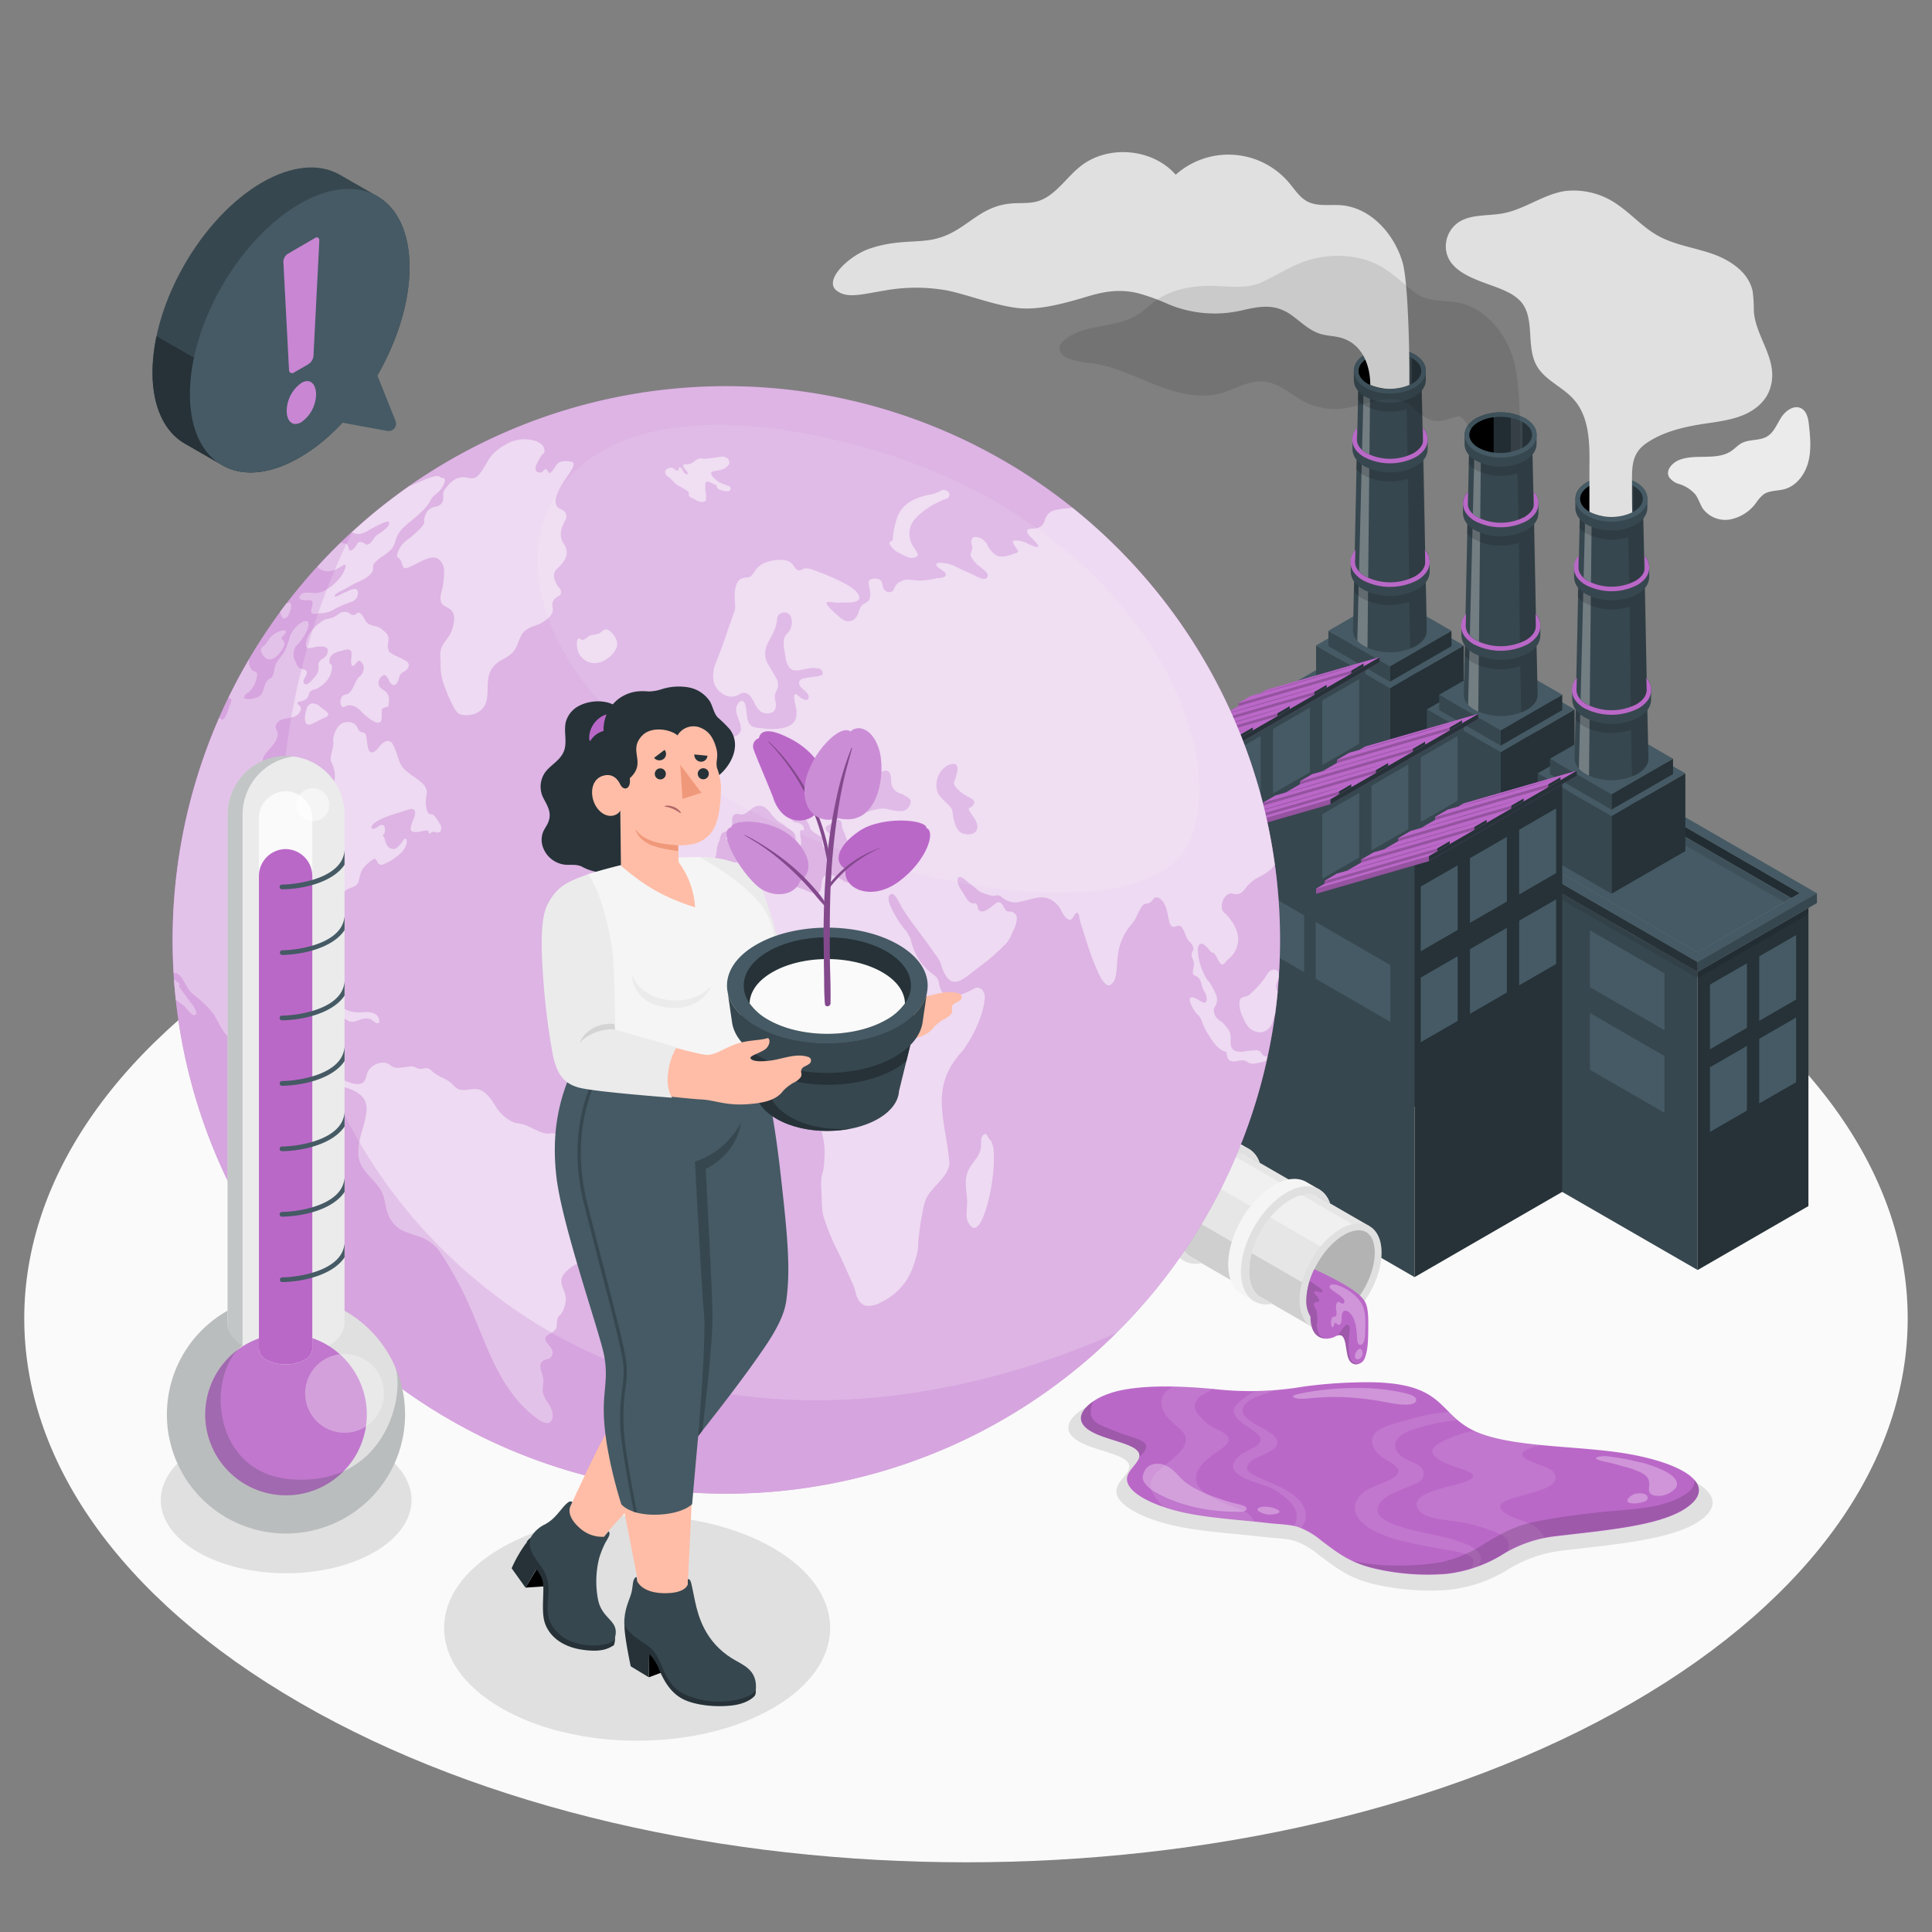 <svg xmlns="http://www.w3.org/2000/svg" viewBox="0 0 500 500"><rect x="0" y="0" width="500" height="500" fill="#808080" stroke="none"/><g id="freepik--Floor--inject-8"><path id="freepik--floor--inject-8" d="M77.66,241.71c-95.18,55-95.17,144,0,199s249.49,55,344.67,0,95.17-144,0-199S172.84,186.76,77.66,241.71Z" style="fill:#fafafa"></path></g><g id="freepik--Shadows--inject-8"><path id="freepik--Shadow--inject-8" d="M288.06,361.82A24.92,24.92,0,0,0,282,363.7c-3.31,1.57-6.74,4.52-5.09,7.28,1.92,3.21,8.74,4.18,12.83,6,5.5,2.48.44,5-.63,7.85-1.64,4.29,6.94,8.68,17.43,10.55,6.68,1.19,13.63,1.57,20.44,2.38,2.56.31,5.74.34,8.06,1a20.55,20.55,0,0,1,6.27,3.65c4.31,3.21,7.5,5.87,14,7.5a63.33,63.33,0,0,0,19.64,1.54,36.75,36.75,0,0,0,14.71-4.89,34.52,34.52,0,0,1,14.65-5.26c14.79-1.76,30.63-3,37-8.83,5.8-5.38-2.13-10.53-15.84-13.18-12.65-2.45-29.55-1.78-40.39-5.47-13.42-4.56-8.27-14.82-34.1-14A124.68,124.68,0,0,0,336.41,361a86.43,86.43,0,0,1-24.24.63C304.3,360.91,295.17,360.49,288.06,361.82Z" style="fill:#e0e0e0"></path><path id="freepik--shadow--inject-8" d="M200.22,400.7c19.51,11.39,19.51,29.86,0,41.25s-51.15,11.4-70.66,0-19.51-29.86,0-41.25S180.7,389.31,200.22,400.7Z" style="fill:#e0e0e0"></path><path id="freepik--shadow--inject-8" d="M97,374.82c12.67,7.4,12.67,19.39,0,26.79s-33.23,7.4-45.9,0-12.67-19.39,0-26.79S84.29,367.42,97,374.82Z" style="fill:#e0e0e0"></path></g><g id="freepik--Factory--inject-8"><g id="freepik--factory--inject-8"><g id="freepik--warehouse-2--inject-8"><g id="freepik--Wall--inject-8"><polygon points="439.35 328.68 439.35 251.53 327.86 187.16 327.86 264.38 439.35 328.68" style="fill:#37474f"></polygon><path d="M411.47,240.76h0v14.71l19.32,11.16V251.92Z" style="fill:#455a64"></path></g><g id="freepik--wall--inject-8"><polygon points="439.35 328.68 468.02 312.13 468.02 234.98 439.35 251.53 439.35 328.68" style="fill:#263238"></polygon></g><path d="M455.28,264.2h0l9.55-5.52V242l-9.55,5.51Zm-12.74,7.36h0L452.1,266V249.3l-9.56,5.52Z" style="fill:#455a64"></path><path d="M411.47,262.15h0v14.71L430.79,288V273.31Z" style="fill:#455a64"></path><path d="M455.28,285.58h0l9.55-5.51V263.33l-9.55,5.52Zm-12.74,7.36h0l9.56-5.52V270.69l-9.56,5.52Z" style="fill:#455a64"></path><g id="freepik--Roof--inject-8"><g id="freepik--shadow--inject-8" style="opacity:0.1"><polygon points="329.27 184.14 327.86 184.95 327.86 188.78 439.35 253.15 468.02 236.6 468.02 234.05 465.51 232.6 463.3 233.87 465.81 235.32 439.35 250.6 328.97 186.87 328.97 186.87 331.48 185.42 329.27 184.14"></polygon></g><g id="freepik--roof--inject-8"><polyline points="355.42 167.42 355.42 169.97 463.6 232.42 465.81 231.15 355.42 167.42" style="fill:#263238"></polyline><polyline points="439.35 248.97 324.54 182.69 324.54 185.25 439.35 251.53 439.35 248.97" style="fill:#263238"></polyline><path d="M357.63,166.14l-2.21-1.28-30.88,17.83L439.35,249l30.88-17.82Zm81.72,80.28L329,182.69h0l26.45-15.27,110.39,63.73Z" style="fill:#455a64"></path><polygon points="470.23 231.15 470.23 233.7 439.35 251.53 439.35 248.97 470.23 231.15" style="fill:#37474f"></polygon><polygon points="355.42 167.42 355.42 169.97 331.18 183.97 328.97 182.69 355.42 167.42" style="fill:#37474f"></polygon><polygon points="355.42 169.97 463.6 232.42 439.35 246.42 331.18 183.97 355.42 169.97" style="fill:#455a64"></polygon><g style="opacity:0.1"><polygon points="461.81 233.44 353.06 171.33 355.42 167.42 465.81 231.14 461.81 233.44"></polygon></g></g></g><g id="freepik--Pipes--inject-8"><g id="freepik--Pipe--inject-8"><polygon points="359.72 198.19 359.72 178.08 378.83 167.04 378.83 187.16 359.72 198.19" style="fill:#263238"></polygon><polygon points="359.72 198.19 359.72 178.08 340.6 167.04 340.6 187.16 359.72 198.19" style="fill:#37474f"></polygon><polygon points="378.83 167.04 359.71 156.01 340.6 167.04 359.72 178.08 378.83 167.04" style="fill:#455a64"></polygon><polygon points="359.72 176.42 359.72 172.45 375.64 163.25 375.64 167.22 359.72 176.42" style="fill:#263238"></polygon><polygon points="359.72 176.42 359.72 172.45 343.79 163.25 343.79 167.22 359.72 176.42" style="fill:#37474f"></polygon><polygon points="375.64 163.25 359.71 154.06 343.79 163.25 359.72 172.45 375.64 163.25" style="fill:#455a64"></polygon><g id="freepik--pipe--inject-8"><path d="M369.27,163.2,367.82,96c0-1.2-.79-2.4-2.38-3.31a12.63,12.63,0,0,0-11.45,0c-1.58.91-2.38,2.11-2.38,3.31h0l-1.45,67.2h0c0,1.43.91,2.86,2.8,4a14.89,14.89,0,0,0,13.51,0c1.89-1.09,2.82-2.52,2.8-4Z" style="fill:#37474f"></path><g style="opacity:0.3"><path d="M353.09,93.32l-1.82,72.51a7.09,7.09,0,0,0,1.69,1.32,9.15,9.15,0,0,0,.94.47l.77-75.28c-.24.11-.47.23-.68.35A6.46,6.46,0,0,0,353.09,93.32Z" style="fill:#fff"></path></g><g style="opacity:0.15"><path d="M369,151.92l-.09-3.38h0l-.36-27.14h0l-.12-4.62h0L367.82,96a1.84,1.84,0,0,0,0-.41,4.28,4.28,0,0,0-2.34-2.9,8.91,8.91,0,0,0-1.69-.74l0,1.1a14.73,14.73,0,0,0-4-.55A13.22,13.22,0,0,0,353.28,94a7.19,7.19,0,0,0-1.54,1.15,2.87,2.87,0,0,0-.13.82l-.2,7.53a6.81,6.81,0,0,0,1.87,1.5,13.22,13.22,0,0,0,6.44,1.53,14.91,14.91,0,0,0,4.31-.62l.3,14.4a14.12,14.12,0,0,1-10.8-.7,4.71,4.71,0,0,1-2.48-2.87l-.13,4.63a7.37,7.37,0,0,0,2,1.61,14,14,0,0,0,6.79,1.61,15.61,15.61,0,0,0,4.68-.7l.3,28.32a14.94,14.94,0,0,1-11.52-.71,5,5,0,0,1-2.62-3l-.13,4.64a7.67,7.67,0,0,0,2.15,1.75,14.74,14.74,0,0,0,7.14,1.68,16.1,16.1,0,0,0,5-.78l.24,12a9.34,9.34,0,0,0,1.46-.69c1.89-1.09,2.82-2.52,2.8-4h0Z"></path></g><path d="M369.48,113.77v2.36a4.51,4.51,0,0,1-1,2.81,7.19,7.19,0,0,1-2.08,1.71,14.48,14.48,0,0,1-13.31,0,7.14,7.14,0,0,1-2.07-1.71,4.47,4.47,0,0,1-1-2.81v-2.36a4.57,4.57,0,0,1,1.26-3.07l-.07,2.84v.23c0,1.28.84,2.55,2.52,3.51a13.39,13.39,0,0,0,12.14,0c1.66-1,2.5-2.21,2.51-3.47v-.28l-.08-2.83A4.57,4.57,0,0,1,369.48,113.77Z" style="fill:#37474f"></path><path d="M369.48,113.77a4.48,4.48,0,0,1-1.1,2.89,7.26,7.26,0,0,1-2,1.64,14.56,14.56,0,0,1-13.31,0,7.12,7.12,0,0,1-2-1.64,4.48,4.48,0,0,1-1.1-2.89,4.57,4.57,0,0,1,1.26-3.07l-.07,2.84v.23c0,1.28.84,2.55,2.52,3.51a13.39,13.39,0,0,0,12.14,0c1.66-1,2.5-2.21,2.51-3.47v-.28l-.08-2.83A4.57,4.57,0,0,1,369.48,113.77Z" style="fill:#BA68C8"></path><path d="M370,145.47v2.35a4.61,4.61,0,0,1-1,2.87,7.5,7.5,0,0,1-2.21,1.86,15.36,15.36,0,0,1-14,0,7.65,7.65,0,0,1-2.21-1.86,4.61,4.61,0,0,1-1-2.87v-2.35a4.76,4.76,0,0,1,1.26-3.14l-.08,2.89v.25c0,1.34.89,2.68,2.66,3.7a14.15,14.15,0,0,0,12.83,0c1.74-1,2.63-2.31,2.66-3.63v-.35l-.07-2.86A4.7,4.7,0,0,1,370,145.47Z" style="fill:#37474f"></path><path d="M370,145.47a4.63,4.63,0,0,1-1.1,2.94,7.57,7.57,0,0,1-2.15,1.78,15.28,15.28,0,0,1-14,0,7.52,7.52,0,0,1-2.14-1.78,4.58,4.58,0,0,1-1.1-2.94,4.76,4.76,0,0,1,1.26-3.14l-.08,2.89v.25c0,1.34.89,2.68,2.66,3.7a14.15,14.15,0,0,0,12.83,0c1.74-1,2.63-2.31,2.66-3.63v-.35l-.07-2.86A4.7,4.7,0,0,1,370,145.47Z" style="fill:#BA68C8"></path><path d="M369,96c0-1.69-1.05-3.23-3-4.33a13.8,13.8,0,0,0-12.63,0c-1.91,1.1-3,2.64-3,4.33v2.35c0,1.69,1.05,3.23,3,4.33a13.8,13.8,0,0,0,12.63,0c1.91-1.1,3-2.64,3-4.33Z" style="fill:#37474f"></path><path d="M359.72,101.85a12.79,12.79,0,0,1-6.32-1.53c-1.91-1.1-3-2.63-3-4.32s1.05-3.23,3-4.33a13.8,13.8,0,0,1,12.63,0c1.91,1.1,3,2.64,3,4.33s-1.05,3.22-3,4.32A12.76,12.76,0,0,1,359.72,101.85Z" style="fill:#455a64"></path><path d="M354,99.31a12.69,12.69,0,0,0,11.45,0c3.17-1.83,3.17-4.79,0-6.62a12.63,12.63,0,0,0-11.45,0C350.82,94.52,350.82,97.48,354,99.31Z" style="fill:#263238"></path><path d="M357.89,91.45a10.71,10.71,0,0,0-3.9,1.24c-3.17,1.83-3.17,4.79,0,6.62a10.71,10.71,0,0,0,3.9,1.24Z"></path><g style="opacity:0.1"><path d="M362.35,100.42a10.59,10.59,0,0,0,3-1.07v-6.7a10.3,10.3,0,0,0-3-1.07Z" style="fill:#fff"></path></g></g></g><g id="freepik--pipe--inject-8"><polygon points="388.39 214.75 388.39 194.63 407.5 183.59 407.5 203.71 388.39 214.75" style="fill:#263238"></polygon><polygon points="388.39 214.75 388.39 194.63 369.27 183.59 369.27 203.71 388.39 214.75" style="fill:#37474f"></polygon><polygon points="407.5 183.59 388.38 172.56 369.27 183.59 388.39 194.63 407.5 183.59" style="fill:#455a64"></polygon><polygon points="388.39 192.97 388.39 189 404.31 179.8 404.31 183.77 388.39 192.97" style="fill:#263238"></polygon><polygon points="388.39 192.97 388.39 189 372.46 179.8 372.46 183.77 388.39 192.97" style="fill:#37474f"></polygon><polygon points="404.31 179.8 388.38 170.61 372.46 179.8 388.39 189 404.31 179.8" style="fill:#455a64"></polygon><g id="freepik--pipe--inject-8"><path d="M397.94,179.75l-1.45-67.2c0-1.2-.79-2.39-2.38-3.31a12.69,12.69,0,0,0-11.45,0c-1.59.92-2.38,2.11-2.38,3.31h0l-1.45,67.2h0c0,1.43.91,2.86,2.8,3.95a14.89,14.89,0,0,0,13.51,0c1.89-1.09,2.82-2.52,2.8-3.95Z" style="fill:#37474f"></path><g style="opacity:0.3"><path d="M381.76,109.87l-1.82,72.51a7.09,7.09,0,0,0,1.69,1.32,7.49,7.49,0,0,0,.94.47l.77-75.28c-.24.11-.47.23-.68.35A6.46,6.46,0,0,0,381.76,109.87Z" style="fill:#fff"></path></g><g style="opacity:0.15"><path d="M397.63,168.47l-.09-3.38h0L397.18,138h0l-.13-4.62h0l-.56-20.79a1.9,1.9,0,0,0,0-.41,4.28,4.28,0,0,0-2.34-2.9,8.91,8.91,0,0,0-1.69-.74l0,1.1a15.12,15.12,0,0,0-4.05-.55,13.22,13.22,0,0,0-6.44,1.53,7.19,7.19,0,0,0-1.54,1.15,2.92,2.92,0,0,0-.13.82l-.2,7.54a7.2,7.2,0,0,0,1.87,1.5,13.33,13.33,0,0,0,6.44,1.52,14.58,14.58,0,0,0,4.31-.62l.3,14.4a14.12,14.12,0,0,1-10.8-.7,4.68,4.68,0,0,1-2.48-2.87l-.13,4.63a7.37,7.37,0,0,0,2,1.61,14,14,0,0,0,6.79,1.61,15.3,15.3,0,0,0,4.68-.7l.29,28.32a14.92,14.92,0,0,1-11.51-.71,5,5,0,0,1-2.62-3l-.13,4.65a7.83,7.83,0,0,0,2.15,1.74,14.72,14.72,0,0,0,7.14,1.69,16.39,16.39,0,0,0,5.05-.78l.24,12a9.37,9.37,0,0,0,1.46-.7c1.89-1.09,2.82-2.52,2.8-3.95h0Z"></path></g><path d="M398.15,130.33v2.35a4.47,4.47,0,0,1-1,2.81A7.14,7.14,0,0,1,395,137.2a14.48,14.48,0,0,1-13.31,0,7.14,7.14,0,0,1-2.07-1.71,4.47,4.47,0,0,1-1-2.81v-2.35a4.58,4.58,0,0,1,1.26-3.08l-.07,2.84v.24c0,1.27.84,2.54,2.52,3.5a13.39,13.39,0,0,0,12.14,0c1.66-1,2.5-2.21,2.51-3.47v-.28l-.08-2.83A4.58,4.58,0,0,1,398.15,130.33Z" style="fill:#37474f"></path><path d="M398.15,130.33a4.48,4.48,0,0,1-1.1,2.88,7.26,7.26,0,0,1-2,1.64,14.56,14.56,0,0,1-13.31,0,7.12,7.12,0,0,1-2-1.64,4.48,4.48,0,0,1-1.1-2.88,4.58,4.58,0,0,1,1.26-3.08l-.07,2.84v.24c0,1.27.84,2.54,2.52,3.5a13.39,13.39,0,0,0,12.14,0c1.66-1,2.5-2.21,2.51-3.47v-.28l-.08-2.83A4.58,4.58,0,0,1,398.15,130.33Z" style="fill:#BA68C8"></path><path d="M398.64,162v2.36a4.63,4.63,0,0,1-1,2.87,7.6,7.6,0,0,1-2.21,1.85,15.36,15.36,0,0,1-14,0,7.5,7.5,0,0,1-2.21-1.86,4.59,4.59,0,0,1-1-2.86V162a4.72,4.72,0,0,1,1.26-3.13l-.08,2.88V162c0,1.34.89,2.69,2.66,3.71a14.21,14.21,0,0,0,12.83,0c1.74-1,2.63-2.32,2.66-3.64v-.35l-.07-2.86A4.7,4.7,0,0,1,398.64,162Z" style="fill:#37474f"></path><path d="M398.64,162a4.63,4.63,0,0,1-1.1,2.94,7.71,7.71,0,0,1-2.15,1.78,15.28,15.28,0,0,1-14,0,7.71,7.71,0,0,1-2.15-1.78,4.62,4.62,0,0,1-1.09-2.94,4.72,4.72,0,0,1,1.26-3.13l-.08,2.88V162c0,1.34.89,2.69,2.66,3.71a14.21,14.21,0,0,0,12.83,0c1.74-1,2.63-2.32,2.66-3.64v-.35l-.07-2.86A4.7,4.7,0,0,1,398.64,162Z" style="fill:#BA68C8"></path><path d="M397.66,112.55c0-1.69-1.05-3.22-3-4.33a13.88,13.88,0,0,0-12.63,0c-1.91,1.11-3,2.64-3,4.33v2.36c0,1.68,1.05,3.22,3,4.32a13.8,13.8,0,0,0,12.63,0c1.91-1.1,3-2.64,3-4.32Z" style="fill:#37474f"></path><path d="M388.39,118.4a12.87,12.87,0,0,1-6.32-1.52c-1.91-1.11-3-2.64-3-4.33s1.05-3.22,3-4.33a13.88,13.88,0,0,1,12.63,0c1.91,1.11,3,2.64,3,4.33s-1.05,3.22-3,4.33A12.86,12.86,0,0,1,388.39,118.4Z" style="fill:#455a64"></path><path d="M382.66,115.86a12.69,12.69,0,0,0,11.45,0c3.17-1.83,3.17-4.79,0-6.62a12.69,12.69,0,0,0-11.45,0C379.49,111.07,379.49,114,382.66,115.86Z" style="fill:#263238"></path><path d="M386.56,108a10.71,10.71,0,0,0-3.9,1.24c-3.17,1.83-3.17,4.79,0,6.62a10.71,10.71,0,0,0,3.9,1.24Z"></path><g style="opacity:0.1"><path d="M391,117a10.3,10.3,0,0,0,3-1.07v-6.7a10.59,10.59,0,0,0-3-1.07Z" style="fill:#fff"></path></g></g></g><g id="freepik--pipe--inject-8"><polygon points="417.06 231.3 417.06 211.18 436.17 200.15 436.17 220.26 417.06 231.3" style="fill:#263238"></polygon><polygon points="417.06 231.3 417.06 211.18 397.94 200.15 397.94 220.26 417.06 231.3" style="fill:#37474f"></polygon><polygon points="436.17 200.15 417.05 189.11 397.94 200.15 417.06 211.18 436.17 200.15" style="fill:#455a64"></polygon><polygon points="417.06 209.52 417.06 205.55 432.98 196.36 432.98 200.33 417.06 209.52" style="fill:#263238"></polygon><polygon points="417.06 209.52 417.06 205.55 401.13 196.36 401.13 200.33 417.06 209.52" style="fill:#37474f"></polygon><polygon points="432.98 196.36 417.06 187.16 401.13 196.36 417.06 205.55 432.98 196.36" style="fill:#455a64"></polygon><g id="freepik--pipe--inject-8"><path d="M426.61,196.3l-1.45-67.2c0-1.19-.79-2.39-2.38-3.31a12.69,12.69,0,0,0-11.45,0c-1.59.92-2.38,2.11-2.38,3.31h0l-1.45,67.2h0c0,1.43.91,2.87,2.8,4a15,15,0,0,0,13.51,0c1.89-1.09,2.82-2.53,2.8-4Z" style="fill:#37474f"></path><g style="opacity:0.3"><path d="M410.42,126.42l-1.81,72.52a7.14,7.14,0,0,0,1.69,1.32c.29.17.61.32.93.47l.78-75.28a6.16,6.16,0,0,0-.68.34A7.26,7.26,0,0,0,410.42,126.42Z" style="fill:#fff"></path></g><g style="opacity:0.15"><path d="M426.3,185l-.09-3.39h0l-.36-27.13h0l-.13-4.62h0l-.56-20.79a2,2,0,0,0,0-.41,4.28,4.28,0,0,0-2.34-2.9,9.59,9.59,0,0,0-1.69-.74l0,1.11a14.73,14.73,0,0,0-4.05-.56,13.3,13.3,0,0,0-6.44,1.53,7.54,7.54,0,0,0-1.54,1.15,2.92,2.92,0,0,0-.13.82l-.2,7.54a7.2,7.2,0,0,0,1.87,1.5,13.3,13.3,0,0,0,6.44,1.53,14.58,14.58,0,0,0,4.31-.63l.3,14.4a14.12,14.12,0,0,1-10.8-.7,4.69,4.69,0,0,1-2.48-2.86l-.13,4.62a7.19,7.19,0,0,0,2,1.61,14,14,0,0,0,6.79,1.62,15.3,15.3,0,0,0,4.68-.71l.29,28.32a14.91,14.91,0,0,1-11.51-.71,4.92,4.92,0,0,1-2.62-3l-.13,4.65a7.65,7.65,0,0,0,2.15,1.74,14.72,14.72,0,0,0,7.14,1.69,16.39,16.39,0,0,0,5.05-.78l.24,12a10.34,10.34,0,0,0,1.46-.69c1.89-1.09,2.82-2.53,2.8-4h0Z"></path></g><path d="M426.82,146.88v2.35a4.44,4.44,0,0,1-1,2.81,7.33,7.33,0,0,1-2.07,1.72,14.56,14.56,0,0,1-13.31,0,7.33,7.33,0,0,1-2.07-1.72,4.44,4.44,0,0,1-1-2.81v-2.35a4.55,4.55,0,0,1,1.26-3.07l-.07,2.83v.24c0,1.27.84,2.54,2.52,3.5a13.39,13.39,0,0,0,12.14,0c1.66-.95,2.5-2.21,2.51-3.47v-.27l-.08-2.83A4.55,4.55,0,0,1,426.82,146.88Z" style="fill:#37474f"></path><path d="M426.82,146.88a4.53,4.53,0,0,1-1.1,2.88,7.09,7.09,0,0,1-2,1.64,14.56,14.56,0,0,1-13.31,0,7,7,0,0,1-2-1.64,4.48,4.48,0,0,1-1.1-2.88,4.55,4.55,0,0,1,1.26-3.07l-.07,2.83v.24c0,1.27.84,2.54,2.52,3.5a13.39,13.39,0,0,0,12.14,0c1.66-.95,2.5-2.21,2.51-3.47v-.27l-.08-2.83A4.55,4.55,0,0,1,426.82,146.88Z" style="fill:#BA68C8"></path><path d="M427.31,178.58v2.35a4.61,4.61,0,0,1-1,2.87,7.79,7.79,0,0,1-2.21,1.86,15.44,15.44,0,0,1-14,0,7.52,7.52,0,0,1-2.21-1.87,4.59,4.59,0,0,1-1-2.86v-2.35a4.69,4.69,0,0,1,1.26-3.14l-.08,2.88v.26c0,1.34.89,2.68,2.66,3.7a14.21,14.21,0,0,0,12.83,0c1.74-1,2.63-2.32,2.66-3.63v-.36l-.07-2.86A4.73,4.73,0,0,1,427.31,178.58Z" style="fill:#37474f"></path><path d="M427.31,178.58a4.65,4.65,0,0,1-1.1,2.94,7.89,7.89,0,0,1-2.15,1.78,15.36,15.36,0,0,1-14,0,7.89,7.89,0,0,1-2.15-1.78,4.64,4.64,0,0,1-1.09-2.94,4.69,4.69,0,0,1,1.26-3.14l-.08,2.88v.26c0,1.34.89,2.68,2.66,3.7a14.21,14.21,0,0,0,12.83,0c1.74-1,2.63-2.32,2.66-3.63v-.36l-.07-2.86A4.73,4.73,0,0,1,427.31,178.58Z" style="fill:#BA68C8"></path><path d="M426.33,129.1c0-1.68-1.05-3.22-3-4.32a13.8,13.8,0,0,0-12.63,0c-1.91,1.1-3,2.64-3,4.32v2.36c0,1.68,1.05,3.22,3,4.32a13.8,13.8,0,0,0,12.63,0c1.91-1.1,3-2.64,3-4.32Z" style="fill:#37474f"></path><path d="M417.06,135a12.88,12.88,0,0,1-6.32-1.53c-1.91-1.1-3-2.64-3-4.33s1.05-3.22,3-4.32a13.8,13.8,0,0,1,12.63,0c1.91,1.1,3,2.64,3,4.32s-1.05,3.23-3,4.33A12.86,12.86,0,0,1,417.06,135Z" style="fill:#455a64"></path><path d="M411.33,132.41a12.63,12.63,0,0,0,11.45,0c3.17-1.83,3.17-4.79,0-6.62a12.69,12.69,0,0,0-11.45,0C408.16,127.62,408.16,130.58,411.33,132.41Z" style="fill:#263238"></path><path d="M415.22,124.55a10.72,10.72,0,0,0-3.89,1.24c-3.17,1.83-3.17,4.79,0,6.62a10.72,10.72,0,0,0,3.89,1.24Z"></path><g style="opacity:0.1"><path d="M419.69,133.52a10.3,10.3,0,0,0,3-1.07v-6.69a10.31,10.31,0,0,0-3-1.08Z" style="fill:#fff"></path></g></g></g></g><g id="freepik--Smoke--inject-8"><path d="M216.49,75.19c2.71,2.13,6.37,1,12.46,0a45.46,45.46,0,0,1,16.26,0c5.6,1.19,12.06,3.79,18.06,4.51,4.66.56,10.09-.58,16.71-2.54,4-1.2,8.8-2.75,14.77-1.22a56.63,56.63,0,0,1,7.75,2.84,31,31,0,0,0,18.68,1.59c4.95-1.13,8.83-1.93,13.26,1.33,2.31,1.7,4.44,3.81,7.18,4.68,1.71.54,3.56.55,5.3,1,5.57,1.52,7.69,7,7.71,12.23a13,13,0,0,0,10.12,0c0-1.44,0-12.66,0-15.71,0-5,0,12,0,10.77-.07-6.35-.42-22.27-1.79-26.86-2.19-7.3-8.16-14-15.76-14.69-3-.25-6.24.41-8.9-1-2-1.07-3.24-3.1-4.7-4.83a20.54,20.54,0,0,0-29.33-2.08c-6.05-6.87-17.68-7.84-24.79-2.06-3.75,3-6.5,7.74-11.17,9-2.28.61-4.71.28-7.06.55-8.71,1-11.48,7.71-20.1,9.32-4.24.8-9.73.07-16.32,2.41C219.58,66.31,213.1,72.52,216.49,75.19Z" style="fill:#e0e0e0"></path></g><path d="M458,100.84c-1.13,3.2-4,5.48-7.19,6.72s-6.56,1.62-9.9,2.13c-5.09.78-10.4,2-14.72,4.93-4,2.71-3.83,6.21-3.83,10.72v.26c0,2.13,0,4.92.06,7a12.74,12.74,0,0,1-11.08-.15V120.81c.1-6.16,0-13-4.14-17.53-2.89-3.23-7.45-4.91-9.55-8.71-2.8-5.07-.26-12.3-4.14-16.61a11.81,11.81,0,0,0-3.6-2.5C385,73,375.58,71.6,374.3,65.13a7.55,7.55,0,0,1,2.82-7.35c3.25-2.43,7.75-1.82,11.74-2.55,5.7-1,10.59-5,16.32-5.81a19.65,19.65,0,0,1,13.73,3.74c3.46,2.42,6.31,5.66,10,7.75,4.35,2.48,9.48,3.12,14.22,4.77s9.52,4.88,10.47,9.8a38.65,38.65,0,0,1,.29,4.94C454.31,87.5,460.67,93.31,458,100.84Z" style="fill:#e0e0e0"></path><path d="M434.68,119c-1.81.68-3.61,2.58-2.8,4.34a4.59,4.59,0,0,0,2.74,1.94,9.21,9.21,0,0,1,4.07,2.61c.88,1.12,1.24,2.56,2,3.74a7.22,7.22,0,0,0,7.08,2.8,10.87,10.87,0,0,0,6.64-4.21,10.08,10.08,0,0,1,2.05-2.31c1.51-1,3.52-.83,5.29-1.3,3.14-.83,5.35-3.78,6.2-6.91s.56-6.44.21-9.66c-.17-1.68-.54-3.62-2.05-4.38-1.84-.93-4,.63-5.12,2.36s-1.88,3.85-3.64,4.92-4.05.75-6,1.47c-1.43.52-2.21,1.62-3.44,2.41C444.12,119.22,438.86,117.4,434.68,119Z" style="fill:#ebebeb"></path><g id="freepik--smoke--inject-8" style="opacity:0.1"><path d="M274.24,90.61a3.44,3.44,0,0,0,2.12,2.13A24.39,24.39,0,0,0,282.54,94c5.78.76,11.09,3.48,16.52,5.61s11.45,3.71,17.06,2.1c3.3-.95,6.39-2.92,9.89-3,3.85-.11,6.59,2.22,9.7,4.17a17.56,17.56,0,0,0,14.14,2.43c4.64-1.07,9.6-3.19,13.93-1.21,2,.91,3.91,4.08,7.14,4.76,2.35.49,4.22-.65,6.44-1.1,1.47-.3,3.05,3.91,4.39,4.61,1.6.83,1.54,2.25,1.55,3.82a13,13,0,0,0,10.11,0c0-1.45,0-4.28,0-7.32,0-5,0,3.61,0,2.37-.07-6.35-.42-13.88-1.8-18.46-2.18-7.31-8.15-14-15.75-14.69-4.1-.35-7.09-.19-10.5-3-4.21-3.42-7.07-6.49-12.5-8a25.84,25.84,0,0,0-16,.86c-3.7,1.43-7.05,3.66-10.62,5.22-4,1.74-9,.8-13.16.81-4.91,0-10,1-14,3.83-1.6,1.16-3,2.6-4.68,3.65-5.78,3.63-14,2.19-19.1,6.71a3.16,3.16,0,0,0-1.09,1.59A1.91,1.91,0,0,0,274.24,90.61Z"></path></g></g><g id="freepik--warehouse-1--inject-8"><g id="freepik--wall--inject-8"><polygon points="366.09 246.01 366.09 246.01 366.09 223.94 340.61 231.3 340.61 231.3 340.6 231.3 340.6 231.3 340.6 209.23 315.12 216.59 315.12 216.59 315.12 216.58 315.12 216.58 315.12 194.51 289.64 201.87 289.64 201.87 289.64 201.87 289.64 286.38 366.09 330.52 366.09 246.01 366.09 246.01" style="fill:#37474f"></polygon></g><path d="M318.2,225.72h0v14.71l19.32,11.16V236.88L318.2,225.72Zm22.3,12.87h0v14.72l19.32,11.15V249.75Zm-44.6-25.74h0v14.71l19.33,11.16V224L295.9,212.85Z" style="fill:#455a64"></path><g id="freepik--wall--inject-8"><polygon points="366.09 223.94 404.31 201.87 404.31 308.45 366.09 330.52 366.09 223.94" style="fill:#263238"></polygon></g><path d="M380.42,238.83h0l9.56-5.51V216.58l-9.56,5.52Zm-12.74,7.36h0l9.56-5.52V223.94l-9.56,5.51Zm25.48-31.45v16.74h0l9.56-5.52V209.22Z" style="fill:#455a64"></path><path d="M380.42,262.38h0l9.56-5.52V240.12l-9.56,5.52Zm-12.74,7.35h0l9.56-5.51V247.48L367.68,253Zm25.48-31.45V255h0l9.56-5.52V232.76Z" style="fill:#455a64"></path><polygon points="353.35 172.45 315.12 194.51 315.12 216.59 353.35 194.52 353.35 172.45" style="fill:#37474f"></polygon><path d="M316.71,212.73h0l9.56-5.52V190.48L316.71,196Zm12.74-7.36h0l9.56-5.52V183.12l-9.56,5.52Zm12.75-24.09V198h0l9.55-5.51V175.76Z" style="fill:#455a64"></path><polygon points="340.6 209.23 378.83 187.16 378.83 209.23 340.61 231.3 340.6 209.23" style="fill:#37474f"></polygon><path d="M354.94,220.09h0l9.55-5.52V197.83l-9.55,5.52ZM367.68,196v16.74h0l9.56-5.52V190.47ZM342.2,227.44h0l9.55-5.51V205.19l-9.55,5.52Z" style="fill:#455a64"></path><path d="M342.8,228.73,340.6,230v1.3l29.22-8.44L408,200.79v-1.3l-29.21,8.44-1.42.82-2.76.82-3.19,1.85v.76h0l-3.62,2.09-2.76.82-3.18,1.84v.77h0l-3.61,2.09-2.76.82-3.19,1.84v.77h0l-3.61,2.08c-.92.28-1.84.54-2.76.83h0L342.79,228v.76Zm-53.16-28.16v1.3l29.21-8.44,38.23-22.07v-1.29l-29.22,8.43-1.42.82-2.76.83L320.49,182v.77h0l-3.61,2.09-2.76.82h0l-3.19,1.84v.76h0l-3.61,2.09-2.76.82L301.38,193v.77h0l-3.62,2.09-2.76.82-3.19,1.84v.77h0ZM317.31,214l-2.19,1.27v1.29l29.21-8.43,38.23-22.07v-1.3l-29.21,8.44-1.42.82-2.77.82L346,196.7v.77h0l-3.61,2.08-2.76.83h0l-3.19,1.84V203h0l-3.62,2.08c-.92.28-1.84.54-2.76.83l-3.18,1.84v.76h0l-3.62,2.09-2.75.82-3.19,1.84V214Z" style="fill:#BA68C8"></path><g id="freepik--roof--inject-8"><polygon points="357.08 170.07 327.86 178.5 289.64 200.57 289.64 201.87 318.85 193.43 357.08 171.37 357.08 170.07" style="opacity:0.2"></polygon><polygon points="357.08 170.07 327.86 178.5 289.64 200.57 318.85 192.13 357.08 170.07" style="fill:#BA68C8"></polygon><polygon points="357.08 170.07 318.85 192.13 318.85 193.43 357.08 171.37 357.08 170.07" style="fill:#263238"></polygon><polygon points="321.04 190.87 291.82 199.31 291.82 198.54 321.04 190.1 321.04 190.87" style="opacity:0.2"></polygon><polygon points="291.82 198.54 295.01 196.7 324.23 188.26 321.04 190.1 291.82 198.54" style="fill:#BA68C8"></polygon><path d="M324.23,188.26c-4.85,1.49-9.73,2.88-14.58,4.32s-9.75,2.8-14.64,4.12c4.85-1.49,9.72-2.87,14.58-4.31S319.33,189.59,324.23,188.26Z" style="opacity:0.2"></path><polygon points="321.04 190.87 321.04 190.1 324.23 188.26 324.23 189.03 321.04 190.87" style="fill:#263238"></polygon><polygon points="330.6 185.35 301.38 193.79 301.38 193.02 330.6 184.59 330.6 185.35" style="opacity:0.2"></polygon><polygon points="301.38 193.02 304.57 191.18 333.78 182.75 330.6 184.59 301.38 193.02" style="fill:#BA68C8"></polygon><path d="M333.78,182.74c-4.84,1.49-9.72,2.88-14.58,4.32s-9.74,2.8-14.63,4.12c4.85-1.48,9.72-2.87,14.58-4.31S328.89,184.07,333.78,182.74Z" style="opacity:0.2"></path><polygon points="330.6 185.35 330.6 184.59 333.78 182.75 333.78 183.51 330.6 185.35" style="fill:#263238"></polygon><polygon points="340.15 179.84 310.94 188.27 310.94 187.51 340.15 179.07 340.15 179.84" style="opacity:0.2"></polygon><polygon points="310.94 187.51 314.13 185.66 343.34 177.23 340.15 179.07 310.94 187.51" style="fill:#BA68C8"></polygon><path d="M343.34,177.23c-4.85,1.48-9.72,2.87-14.58,4.31s-9.74,2.8-14.63,4.13c4.84-1.49,9.72-2.88,14.58-4.32S338.45,178.55,343.34,177.23Z" style="opacity:0.2"></path><polygon points="340.15 179.84 340.15 179.07 343.34 177.23 343.34 178 340.15 179.84" style="fill:#263238"></polygon><polygon points="349.71 174.32 320.5 182.76 320.5 181.99 349.71 173.55 349.71 174.32" style="opacity:0.2"></polygon><polygon points="320.5 181.99 323.68 180.15 352.89 171.71 349.71 173.55 320.5 181.99" style="fill:#BA68C8"></polygon><path d="M352.9,171.71c-4.85,1.49-9.73,2.87-14.58,4.31s-9.75,2.8-14.64,4.13c4.85-1.49,9.72-2.88,14.58-4.31S348,173,352.9,171.71Z" style="opacity:0.2"></path><polygon points="349.71 174.32 349.71 173.55 352.89 171.71 352.89 172.48 349.71 174.32" style="fill:#263238"></polygon></g><g id="freepik--roof--inject-8"><polygon points="382.56 184.78 353.35 193.22 315.12 215.29 315.12 216.59 344.33 208.15 382.56 186.08 382.56 184.78" style="opacity:0.2"></polygon><polygon points="382.56 184.78 353.35 193.22 315.12 215.29 344.33 206.85 382.56 184.78" style="fill:#BA68C8"></polygon><polygon points="382.56 184.78 344.33 206.85 344.33 208.15 382.56 186.08 382.56 184.78" style="fill:#263238"></polygon><g style="opacity:0.2"><polygon points="346.52 205.58 317.31 214.02 317.31 213.25 346.52 204.82 346.52 205.58"></polygon></g><polygon points="317.31 213.25 320.5 211.41 349.71 202.98 346.52 204.82 317.31 213.25" style="fill:#BA68C8"></polygon><path d="M349.71,203c-4.85,1.48-9.72,2.87-14.58,4.31s-9.74,2.8-14.63,4.12c4.84-1.48,9.72-2.87,14.58-4.31S344.82,204.3,349.71,203Z" style="opacity:0.2"></path><polygon points="346.52 205.58 346.52 204.82 349.71 202.98 349.71 203.74 346.52 205.58" style="fill:#263238"></polygon><polygon points="356.08 200.07 326.87 208.5 326.87 207.74 356.08 199.3 356.08 200.07" style="opacity:0.2"></polygon><polygon points="326.87 207.74 330.05 205.9 359.27 197.46 356.08 199.3 326.87 207.74" style="fill:#BA68C8"></polygon><path d="M359.27,197.46c-4.85,1.49-9.72,2.87-14.58,4.31s-9.74,2.8-14.64,4.13c4.85-1.49,9.72-2.88,14.58-4.32S354.37,198.78,359.27,197.46Z" style="opacity:0.2"></path><polygon points="356.08 200.07 356.08 199.3 359.27 197.46 359.27 198.22 356.08 200.07" style="fill:#263238"></polygon><polygon points="365.64 194.55 336.42 202.99 336.42 202.22 365.64 193.78 365.64 194.55" style="opacity:0.2"></polygon><polygon points="336.42 202.22 339.61 200.38 368.82 191.94 365.64 193.78 336.42 202.22" style="fill:#BA68C8"></polygon><path d="M368.82,191.94c-4.84,1.49-9.72,2.87-14.58,4.31s-9.74,2.8-14.63,4.13c4.85-1.49,9.72-2.87,14.58-4.31S363.93,193.27,368.82,191.94Z" style="opacity:0.2"></path><polygon points="365.64 194.55 365.64 193.78 368.82 191.94 368.82 192.71 365.64 194.55" style="fill:#263238"></polygon><polygon points="375.19 189.03 345.98 197.47 345.98 196.7 375.19 188.26 375.19 189.03" style="opacity:0.2"></polygon><polygon points="345.98 196.7 349.17 194.86 378.38 186.42 375.19 188.26 345.98 196.7" style="fill:#BA68C8"></polygon><path d="M378.38,186.42c-4.85,1.49-9.72,2.88-14.58,4.32s-9.74,2.8-14.64,4.12c4.85-1.49,9.73-2.87,14.58-4.31S373.49,187.75,378.38,186.42Z" style="opacity:0.2"></path><polygon points="375.19 189.03 375.19 188.26 378.38 186.42 378.38 187.19 375.19 189.03" style="fill:#263238"></polygon></g><g id="freepik--roof--inject-8"><polygon points="408.04 199.49 378.83 207.93 340.6 230 340.6 231.3 369.82 222.86 408.04 200.79 408.04 199.49" style="opacity:0.2"></polygon><polygon points="408.04 199.49 378.83 207.93 340.6 230 369.82 221.56 408.04 199.49" style="fill:#BA68C8"></polygon><polygon points="408.04 199.49 369.82 221.56 369.82 222.86 408.04 200.79 408.04 199.49" style="fill:#263238"></polygon><polygon points="372.01 220.3 342.79 228.74 342.79 227.97 372.01 219.53 372.01 220.3" style="opacity:0.2"></polygon><polygon points="342.79 227.97 345.98 226.13 375.19 217.69 372.01 219.53 342.79 227.97" style="fill:#BA68C8"></polygon><path d="M375.19,217.69c-4.84,1.49-9.72,2.87-14.58,4.31s-9.74,2.8-14.63,4.13c4.84-1.49,9.72-2.88,14.58-4.32S370.3,219,375.19,217.69Z" style="opacity:0.2"></path><polygon points="372.01 220.3 372.01 219.53 375.19 217.69 375.19 218.46 372.01 220.3" style="fill:#263238"></polygon><polygon points="381.56 214.78 352.35 223.22 352.35 222.45 381.56 214.01 381.56 214.78" style="opacity:0.2"></polygon><polygon points="352.35 222.45 355.54 220.61 384.75 212.17 381.56 214.01 352.35 222.45" style="fill:#BA68C8"></polygon><path d="M384.75,212.17c-4.85,1.49-9.72,2.87-14.58,4.31s-9.74,2.8-14.63,4.13c4.84-1.49,9.72-2.87,14.58-4.31S379.86,213.5,384.75,212.17Z" style="opacity:0.2"></path><polygon points="381.56 214.78 381.56 214.01 384.75 212.17 384.75 212.94 381.56 214.78" style="fill:#263238"></polygon><polygon points="391.12 209.26 361.91 217.7 361.91 216.93 391.12 208.49 391.12 209.26" style="opacity:0.2"></polygon><polygon points="361.91 216.93 365.09 215.09 394.31 206.65 391.12 208.49 361.91 216.93" style="fill:#BA68C8"></polygon><path d="M394.31,206.65c-4.85,1.49-9.72,2.88-14.58,4.32s-9.74,2.8-14.64,4.12c4.85-1.49,9.72-2.87,14.58-4.31S389.41,208,394.31,206.65Z" style="opacity:0.2"></path><polygon points="391.12 209.26 391.12 208.49 394.31 206.65 394.31 207.42 391.12 209.26" style="fill:#263238"></polygon><polygon points="400.68 203.75 371.46 212.18 371.46 211.41 400.68 202.98 400.68 203.75" style="opacity:0.2"></polygon><polygon points="371.46 211.41 374.65 209.57 403.86 201.14 400.68 202.98 371.46 211.41" style="fill:#BA68C8"></polygon><path d="M403.86,201.14c-4.84,1.48-9.72,2.87-14.58,4.31s-9.74,2.8-14.63,4.12c4.84-1.48,9.72-2.87,14.58-4.31S399,202.46,403.86,201.14Z" style="opacity:0.2"></path><polygon points="400.68 203.75 400.68 202.98 403.86 201.14 403.86 201.9 400.68 203.75" style="fill:#263238"></polygon></g></g></g></g><g id="freepik--Liquid--inject-8"><path d="M290.89,359.66a23.73,23.73,0,0,0-5.86,1.8c-3.17,1.51-6.46,4.34-4.88,7,1.84,3.08,8.38,4,12.31,5.77,5.28,2.38.42,4.83-.61,7.53-1.57,4.12,6.67,8.33,16.73,10.12,6.4,1.14,13.08,1.51,19.6,2.29,2.46.29,5.52.32,7.74,1a19.82,19.82,0,0,1,6,3.51c4.13,3.07,7.19,5.63,13.45,7.19a60.92,60.92,0,0,0,18.83,1.48,35.28,35.28,0,0,0,14.11-4.69,33.23,33.23,0,0,1,14.06-5.05c14.19-1.69,29.39-2.85,35.45-8.47,5.57-5.16-2-10.1-15.2-12.64-12.13-2.35-28.34-1.71-38.75-5.25C371,366.84,376,357,351.18,357.76a119.29,119.29,0,0,0-13.9,1.1,82.46,82.46,0,0,1-23.25.6C306.48,358.78,297.72,358.38,290.89,359.66Z" style="fill:#BA68C8"></path><g style="opacity:0.1"><path d="M306.86,373.12c.49-2.69-2.79-4-4.62-6.22s-2.61-5.18.06-7.22a10.23,10.23,0,0,1,1.27-.82c3.54.07,7.12.3,10.46.6h0a31.54,31.54,0,0,0-3.56,2c-1.87,1.94-1.53,3.52.3,5.37a12.6,12.6,0,0,0,3.69,2.84c1.28.66,2.92,1.29,3.4,2.34.66,1.47-1.61,2.87-3.09,3.87-4.49,3-7.7,6.93-2.83,10.57,2.55,1.91,6.52,3.09,9.7,4.55a4.66,4.66,0,0,1,2.84,2.7c-5.33-.54-10.71-1-15.91-1.89a51.11,51.11,0,0,1-7.79-2c-.54-.89-1.38-1.71-2-2.62-1.13-1.63-1.42-3.28-.33-5C300.52,379.12,306.24,376.59,306.86,373.12Z" style="fill:#fff"></path><path d="M320.34,377.1c1.43-1.61,5.5-2.3,5.88-4.29.34-1.73-3.72-3.58-5.18-4.89-1.86-1.67-2.5-3.14-.56-4.88a23.36,23.36,0,0,1,4.44-3.05c1.9,0,3.75-.13,5.73-.31-.9.25-1.8.52-2.68.83-3,1-6.28,2.13-6.39,4.52-.15,3.67,11.71,5.7,8.41,9.56-1.4,1.65-4.79,2.25-6.44,3.77-2,1.87-.07,3,2.39,4.09,5,2.22,10.31,4.1,11.71,8.13a4.75,4.75,0,0,1-.94,4.84c-.25-.1-.52-.2-.79-.28a10.14,10.14,0,0,0-1-.25,4.83,4.83,0,0,0,.29-4.27c-.8-1.78-3.39-3.91-5.49-5.12-2.47-1.43-5.88-1.87-8.26-3.27C318.57,380.53,318.54,379.13,320.34,377.1Z" style="fill:#fff"></path><path d="M397.1,395a8.34,8.34,0,0,1,2.7,3,33.43,33.43,0,0,0-9.71,3.58,4.13,4.13,0,0,0,.36-1.52c.07-2.31-2.14-3.12-5.19-4.21a42.87,42.87,0,0,0-8.61-2.13c-3.61-.51-8.49-.75-9.76-3.36-2-4.07,7.66-5.29,11.82-6.71,4.64-1.59,2.19-2.62-1.8-3.94-3.47-1.15-8.62-3.36-4.93-5.89a27,27,0,0,1,9.62-3.52,21.4,21.4,0,0,0,2.29.92,69.48,69.48,0,0,0,15,2.73c-2,.47-4.35,1.14-4.8,2-1.09,2.19,6.68,3.25,7.95,5,4.62,6.37-20,5.66-12.26,10.78C391.87,393.2,395,393.53,397.1,395Z" style="fill:#fff"></path><path d="M361.28,381.92c2.16-2-1.7-3.44-3.68-4.89s-3.5-4.07-1.79-6.07,6.83-3,9.86-3.88a40.6,40.6,0,0,1,9.22-1.61h.16c.69.7,1.42,1.4,2.22,2.07a51.37,51.37,0,0,0-12.21,2.63c-2.56,1-4.4,2.56-3.94,4.51.32,1.4,1.76,2.54,3.54,3.32,1.51.66,3.2,1.43,3.65,2.61s-.07,2.5-1.69,3.27c-4,1.88-9.85,3.13-10.07,6.83-.26,4.51,14.37,6.05,19.58,7.75,3.46,1.13,6.9,2.23,7.13,4.91a3,3,0,0,1-.67,2c-.69.25-1.39.49-2.11.7.75-.94,1.15-1.93.51-2.8-1-1.39-4.56-1.79-6.63-2.18-7.48-1.42-17.26-2.72-21.82-7.05-2.69-2.55-2.61-5.75.81-8.13C355.51,384.38,359.49,383.58,361.28,381.92Z" style="fill:#fff"></path></g><path d="M350.17,404a51.93,51.93,0,0,0,10,1.14,69.57,69.57,0,0,0,12.79-.84,33.38,33.38,0,0,0,10.88-4.59c3.8-2.27,7.44-4.51,12.5-5.69a159.32,159.32,0,0,1,16.71-2.54c6.74-.84,14.86-.77,20.55-3.39,2.32-1.06,4.41-2.26,4.84-4.11.05-.22.12-.56.17-.93,1.58,1.88,1.5,3.94-.76,6-6.07,5.62-21.27,6.78-35.46,8.47a33.23,33.23,0,0,0-14.06,5.05,35.28,35.28,0,0,1-14.11,4.69,60.92,60.92,0,0,1-18.83-1.48A28.75,28.75,0,0,1,350.17,404Z" style="opacity:0.15"></path><path d="M282.34,364.5c-.16,2.09.18,3.28,3.08,4.57,2,.88,4,1.63,6.09,2.36,1.38.47,4.13,1.2,4.81,2.13.89,1.2-.35,2.41-1.51,3.55.24-1-.25-1.95-2.35-2.9-3.93-1.76-10.47-2.69-12.31-5.77-1.23-2.06.51-4.24,2.84-5.82A6.48,6.48,0,0,0,282.34,364.5Z" style="opacity:0.15"></path><path d="M296.93,379.71a3.9,3.9,0,0,1,2.79-.89c2.53.05,4.49,2.18,5.55,3.37,2.83,3.16,8.49,5.21,13.58,6.7,1,.29,4,.71,3.77,1.64s-2.08.72-3,.71c-7.57-.05-14.94-1.84-20.51-5-1.79-1-3.67-2.7-3.34-4.25A4.22,4.22,0,0,1,296.93,379.71Z" style="fill:#fff;opacity:0.3"></path><path d="M325.7,390.27a2.66,2.66,0,0,1,.88-.28,7,7,0,0,1,4.3.85c1,.84-1.22,1.11-2.31,1.12C327.12,392,324.63,390.9,325.7,390.27Z" style="fill:#fff;opacity:0.3"></path><path d="M351.25,359.22a53.85,53.85,0,0,1,10.88,1c1.54.31,5,.94,4.29,2.46s-5.88.57-7.38.28a75.78,75.78,0,0,0-10.92-1.36,61.63,61.63,0,0,0-8.72.24c-1.23.09-3.66.44-4.63-.24-.78-.58,2.09-1,3.18-1.24A75.88,75.88,0,0,1,351.25,359.22Z" style="fill:#fff;opacity:0.3"></path><path d="M426.54,379c3.95,1.25,8.6,3.41,7.2,6a5.85,5.85,0,0,1-5.79,2c-1.86-.64-1-2.17-1.14-3.21a2.8,2.8,0,0,0-.46-1.4,4.15,4.15,0,0,0-1.25-1.07,20.17,20.17,0,0,0-4.69-1.74c-1.58-.44-3.16-.91-4.8-1.25-.69-.15-3.7-.72-2.07-1.3a9.13,9.13,0,0,1,3.42,0,53.07,53.07,0,0,1,6.89,1.29C424.64,378.43,425.57,378.68,426.54,379Z" style="fill:#fff;opacity:0.3"></path><path d="M424,386.48c1.11-.1,2.18.18,2.38.95.27,1.07-1.17,1.4-2.6,1.59s-3.18,0-2.44-1.15a3.47,3.47,0,0,1,2.38-1.36A1.27,1.27,0,0,1,424,386.48Z" style="fill:#fff;opacity:0.3"></path></g><g id="freepik--Pipeline--inject-8"><g id="freepik--pipeline--inject-8"><g id="freepik--pipeline--inject-8"><path d="M354.44,317.33l-15,26L308,325.23l-7.76-4.48a12,12,0,0,1-.63-4c0-7.55,5.3-16.73,11.84-20.51a12.34,12.34,0,0,1,3.81-1.48L326,300.91Z" style="fill:#e6e6e6"></path><path d="M342.83,335.23l-42.28-24.41a20.72,20.72,0,0,0-.94,5.9,12,12,0,0,0,.63,4l7.76,4.48,31.42,18.11,3.25-5.62Z" style="opacity:0.1"></path><path d="M350,316.82a11.19,11.19,0,0,0-3.1,1.25,19.37,19.37,0,0,0-5.14,4.51l-15.18-8.76c-6.26-3.62-6.74-3.86-13-7.48-1.81-1-6.32-3.63-8.22-4.7a21.75,21.75,0,0,1,6.06-5.43,13.35,13.35,0,0,1,1.51-.76Z" style="fill:#f0f0f0"></path><path d="M336.31,336.47c0,6.77,4.76,9.52,10.62,6.13s10.63-11.62,10.63-18.39-4.76-9.52-10.63-6.14S336.31,329.7,336.31,336.47Z" style="fill:#e0e0e0"></path><path d="M342.19,342.29c-2.57,0-4.11-2.18-4.11-5.82,0-6.09,4.46-13.82,9.74-16.87a8,8,0,0,1,3.86-1.21c2.57,0,4.11,2.17,4.11,5.82,0,6.09-4.46,13.81-9.74,16.86a7.92,7.92,0,0,1-3.86,1.22Z" style="fill:#e0e0e0"></path><path d="M342.19,342.29c-2.57,0-4.11-2.18-4.11-5.82,0-6.09,4.46-13.82,9.74-16.87a8,8,0,0,1,3.86-1.21c2.57,0,4.11,2.17,4.11,5.82,0,6.09-4.46,13.81-9.74,16.86a7.92,7.92,0,0,1-3.86,1.22Z" style="opacity:0.2"></path><path d="M326,300.92l-2.81-1.63a5.7,5.7,0,0,0-3.38-.68,10.26,10.26,0,0,0-4.13,1.43c-5.87,3.39-10.62,11.62-10.62,18.39,0,3.31,1.14,5.66,3,6.8l.13.08,2.81,1.62-.27.05-.27,0-.53.05h-.26c-.26,0-.51,0-.76,0l-.24,0h0l-.46-.08a4.92,4.92,0,0,1-.55-.14,1.17,1.17,0,0,1-.2-.06l-.26-.1a1.39,1.39,0,0,1-.28-.12l-.23-.11-.24-.12-3.29-1.91a6.5,6.5,0,0,1-2.84-3.63,12,12,0,0,1-.63-4c0-7.55,5.3-16.73,11.84-20.51a12.34,12.34,0,0,1,3.81-1.48,6.53,6.53,0,0,1,4.56.66l3.29,1.89.24.15.21.14.24.18.21.18.16.14c.13.13.26.26.39.41s.21.24.3.36l0,0c0,.07.09.13.13.19s.28.42.41.64.08.16.11.24a3.05,3.05,0,0,1,.23.48,1.86,1.86,0,0,1,.1.25,1.84,1.84,0,0,1,.09.25Z" style="fill:#f5f5f5"></path><path d="M306.37,326.28c-2.14-1.23-3.47-3.89-3.47-7.66,0-7.55,5.3-16.73,11.84-20.51,3.27-1.88,6.23-2.06,8.37-.83a6.62,6.62,0,0,1,2.85,3.64l-2.81-1.63a5.72,5.72,0,0,0-3.38-.68,10.26,10.26,0,0,0-4.13,1.43c-5.87,3.39-10.62,11.62-10.62,18.39,0,3.39,1.19,5.77,3.11,6.88l2.81,1.62A6.56,6.56,0,0,1,306.37,326.28Z" style="fill:#e0e0e0"></path><path d="M324.62,336.79l-3.29-1.9c-2.14-1.24-3.47-3.89-3.47-7.66,0-7.55,5.31-16.74,11.84-20.51,3.27-1.89,6.23-2.07,8.38-.83l3.29,1.9.23.15.21.14.24.18.21.18.16.14a3.68,3.68,0,0,1,.39.4,3.47,3.47,0,0,1,.3.37l0,0c0,.06.09.12.13.19a5.84,5.84,0,0,1,.41.64,1.63,1.63,0,0,1,.11.23,4.23,4.23,0,0,1,.23.48,2.77,2.77,0,0,1,.1.26,1.86,1.86,0,0,1,.1.25l-2.81-1.62a5.7,5.7,0,0,0-3.38-.68,10.23,10.23,0,0,0-4.13,1.42c-5.86,3.39-10.62,11.63-10.62,18.4,0,3.39,1.19,5.77,3.11,6.88l2.81,1.62-.27,0-.27,0a4.91,4.91,0,0,1-.53,0l-.26,0c-.26,0-.51,0-.76,0l-.23,0h0l-.46-.08a4.92,4.92,0,0,1-.55-.14l-.2-.07a2,2,0,0,1-.26-.09,2.21,2.21,0,0,1-.27-.12l-.24-.11Z" style="fill:#f5f5f5"></path><path d="M324.62,336.79c-2.14-1.24-3.46-3.89-3.47-7.66,0-7.55,5.31-16.73,11.84-20.51,3.27-1.89,6.23-2.07,8.38-.83a6.61,6.61,0,0,1,2.84,3.63l-2.81-1.62a5.7,5.7,0,0,0-3.38-.68,10.11,10.11,0,0,0-4.13,1.43c-5.86,3.38-10.62,11.62-10.62,18.39,0,3.39,1.19,5.77,3.11,6.88l2.81,1.62A6.61,6.61,0,0,1,324.62,336.79Z" style="fill:#e0e0e0"></path></g><path d="M354.11,342.29c0,4.62-.07,7.26-1,9.42-.67,1.53-3.61,2.45-4.37-.88-.68-3-.46-6.38-3.18-4.95-2,1.05-6.41,1.3-6.41-5.18a7.48,7.48,0,0,1-1.06-4.23,18.91,18.91,0,0,1,2.05-8s8.79,3.93,11.81,6.83C353.37,336.67,354.11,337.66,354.11,342.29Z" style="fill:#BA68C8"></path><path d="M345.85,332.52c-.59-.11-1.58-.31-1.76.44,0,.41.38.66.66.88,1,.84,2.33,1.42,3.07,2.53.16.31.2.92-.27,1s-1.2-.89-1.6-.1c-.47.95.06,2.05-.07,3-.14.82-.77.21-1.13.72a3.1,3.1,0,0,0-.19,2.06c.14.56.48.54.64,0,.08-.25.09-.74.49-.66s.52.8,1.05.39.43-1.42.5-2c0-1.67,1-2.09,2.16-.93,1.65,1.84,1.66,4.49,1.85,6.83,0,.46.16,1.19.69,1.37,1.21.05,1.3-2,1.36-2.88.05-2.94.43-6.28-1.54-8.72A12.35,12.35,0,0,0,345.85,332.52Z" style="fill:#fff;opacity:0.3"></path><path d="M352.34,349.25c-.94-.86-2.36,2-1.29,2.48.81.33,1.59-.75,1.59-1.43A1.51,1.51,0,0,0,352.34,349.25Z" style="fill:#fff;opacity:0.3"></path><path d="M341.66,345.65a4.78,4.78,0,0,1-.79-3.42,11.1,11.1,0,0,0-.18-3c-.18-.64-1.15-1.73-.27-2.21.26-.14.79.05.93-.31.2-.51-.6-1.38-.91-1.71s-.48-.48-.22-.73.86,0,1.13.07.89.27.89-.17-.89-1-1.18-1.19c-.7-.54-1.4-1-2.15-1.45a16.6,16.6,0,0,0-.83,4.93,7.48,7.48,0,0,0,1.06,4.23c0,4.2,1.84,5.57,3.69,5.73A3,3,0,0,1,341.66,345.65Z" style="opacity:0.15"></path><g style="opacity:0.15"><path d="M350.43,352.68a2,2,0,0,1-1-1.18,11.79,11.79,0,0,1-.33-4.39c0-.81.12-1.61.16-2.41,0-.42.11-1.3-.17-1.66-.84-1.11-2.12,1.93-3,2.62,2.2-.76,2,2.38,2.68,5.17.45,2,1.65,2.44,2.7,2.2C351.16,352.83,350.72,352.83,350.43,352.68Z"></path><path d="M345.67,345.79v0l.06,0Z"></path></g></g></g><g id="freepik--Earth--inject-8"><g id="freepik--World--inject-8"><path d="M76.71,333.58A143.31,143.31,0,1,0,50.3,203.43,143.3,143.3,0,0,0,76.71,333.58Z" style="fill:#BA68C8"></path><path d="M76.71,333.58A143.31,143.31,0,1,0,50.3,203.43,143.3,143.3,0,0,0,76.71,333.58Z" style="fill:#fff;opacity:0.5"></path><path d="M49.42,259.55c-.35-.37-3.2-4.35-3.16-4.39a.52.52,0,0,0,.18-.55c-.06-.17-.84-.63-1.41-1.17.12,1.75.28,3.5.47,5.25.64.62,1.63,1.18,2.12,1.6.64.55,1.9,2.55,2.69,2.44C51.67,262.53,49.79,259.93,49.42,259.55ZM77.8,155.13a4.65,4.65,0,0,0,2,.18,1.51,1.51,0,0,1,.87.16c.74.49-.56,2.59,0,3.21.36.37,1.16.15,1.75.08a12.12,12.12,0,0,0,2.71-.41,8,8,0,0,0,1.65-.83,29.5,29.5,0,0,1,4.1-1.75,2.33,2.33,0,0,0,1.74-2.55c-.08-1-1-.93-2-.51-1.43.56-3.05,1.45-3.47,1.59s-.63.12-.5-.19c.25-.62,2-1.33,2.28-1.5.68-.36,1.36-.76,2-1.13,1.11-.61,2.39-1.17,2.93-1.44a6.45,6.45,0,0,0,1-.59,6.26,6.26,0,0,0,1.36-1.25c.69-1.06,0-1.5.69-2.45A7.89,7.89,0,0,1,99,144a23.78,23.78,0,0,0,2.12-1.67c1.25-1.26,1.06-2.6,1.92-4.06a9.2,9.2,0,0,1,1.82-2.16c1-.9,2.42-2,3.18-2.67l1.36-1.29a10.19,10.19,0,0,0,1.48-1.74c.29-.43.53-.93.8-1.35a3.35,3.35,0,0,1,.92-1A6.88,6.88,0,0,0,115,125c.56-1.66-.63-1.14-.93-1.45-.51-.52-1.27-.37-2.1-.15-1.82.49-4,1.64-6.09,2.45q-4.17,2.93-8.18,6.16c-2.29,1.86-4.49,3.8-6.63,5.77a4.14,4.14,0,0,0,1.57.39c1.3.23,3.29-1.36,4.91-2.08.73-.32,2.93-1.57,3.13-.88.33,1.06-2.11,2.62-2.63,2.93a3.24,3.24,0,0,0-1.13,1c-.56.9-1.51,2.12-2.24,1.73a3.37,3.37,0,0,0-1.37-.62.93.93,0,0,0-.93.6c-.41.82-1.73,2.23-2.06,1.35-.19-.51-.22-1.26-.67-1.45s-.84-.07-1.16-.27l-.17-.14q-3.19,3.09-6.16,6.33a3.16,3.16,0,0,0,.62.59,4.14,4.14,0,0,0,2.66.55,7.27,7.27,0,0,0,1.51-.44c.6-.23,2-1.32,2.37-1.19s-.19,1.61-.7,2.44A13,13,0,0,1,85.37,152c-1.94,1.35-3.11,1.6-4.47,1.46-.47,0-2.36-.38-3,.4S77.42,154.91,77.8,155.13Zm-8.73,15.36c1.59.7,3.3-1.17,4.2-2.86,1.15-2.14-1.08-2-.27-2.8.56-.56,1.26-1.23.93-1.53-.09-.1-.29-.08-.39-.17s-1.08,0-2.61,1-1.8,2.6-2.91,3.23S68,170,69.07,170.49Zm5.45-11.06c.19-.35,1.23-2.39.72-3.2-.25-.39-.7-.29-1.17,0-.55.71-1.07,1.44-1.61,2.17a5.66,5.66,0,0,0,.57,1.32C73.33,160.5,74.33,159.77,74.52,159.43Zm40.08-29.82c-.52,1.65-2.37,1.5-3,1.86a4.84,4.84,0,0,0-.91.7,4.71,4.71,0,0,0-.93,2.89c.06.34,0,.64-.87,1.58a26.6,26.6,0,0,1-3.61,3.16,6.63,6.63,0,0,0-2.33,3.14c-.49,1.3,0,1.22.36,1.58a1.83,1.83,0,0,1,.46.66c.2.46.38,1.75,1,1.87s2.37-.87,3.7-1.53c2.24-1.13,4.38-2,5.68-.15a4.6,4.6,0,0,1,.78,2.13,22.23,22.23,0,0,1-.71,5.87,4.33,4.33,0,0,0-.05,2.57c.68,1.31,2.34,1.12,3.06,2.62.56,1.19.28,3-.32,4.59-.68,1.81-1.66,2.54-2.49,4.1s-.34,3.12-.41,4.63a14.5,14.5,0,0,0,.9,5.37,42.58,42.58,0,0,0,2.3,5.39,6.91,6.91,0,0,0,1.26,1.84c.84.79,2.93.76,4.35.26a4.82,4.82,0,0,0,2.39-1.79c1.39-2,.76-4.9,1.16-7.28a6.11,6.11,0,0,1,2.75-4.42c1.3-.85,3.08-1.53,4.09-3.08.83-1.27,1.21-3.16,2.11-4.34,1.21-1.59,3.32-1.76,4.76-2.58,1-.56,3-1.86,3-3.42,0-.84-.34-1.24,0-2.08a3,3,0,0,1,1-1.2,7.72,7.72,0,0,1,.75-.41c.42-.24.47-1.31.09-1.8-.25-.33-.54-.64-.68-.86-1-1.72-1.31-3.17,0-4.35,1.09-1,3-2.95,2.28-5.16-.42-1.32-1.23-1.73-1.36-3.24a5.41,5.41,0,0,1,.11-1.68,15.44,15.44,0,0,1,1.14-2.64,1.78,1.78,0,0,0,0-1.53c-.46-1-1.44-1-2-1.54-2.88-2.94,4.93-10.07,4-11.5a1.24,1.24,0,0,0-.79-.41,7,7,0,0,0-1.87-.07,3.33,3.33,0,0,0-1,.28,3.24,3.24,0,0,0-1.11,1.22c-.55.84-1.26,1.79-1.53,1.55-.1-.09-.18-.33-.42-.63-.68-.86-.67-.14-1.34.32-.33.23-1.53.47-1.72-.6s.83-2.32,1.11-2.94a2.67,2.67,0,0,1,.88-1.16c.56-.39.35-1.84-.67-2.58a6.26,6.26,0,0,0-3.17-1.07,9.56,9.56,0,0,0-6.2,1.45,14,14,0,0,0-3,2.29c-1.28,1.29-2.37,4.06-3.82,5.53a2.34,2.34,0,0,1-2.5.65c-1.49-.26-3.4-.58-5.71,2.43C114,128,115.11,128,114.6,129.61ZM320.78,259.32a7.57,7.57,0,0,0,1,4.18,7.33,7.33,0,0,0,1.64,2.61c1.47,1.22,3.59,1.64,5.18-.21a3.59,3.59,0,0,0,.6-1c.25-.6.5-1.78.84-2.51.26-1.94.47-3.89.65-5.83a2.28,2.28,0,0,1-.12-2.47c.66-1.34.64-3.09-.77-3.16s-1.9,1.43-2.81,2.63a28.64,28.64,0,0,1-3.68,3.91C322.46,258.21,320.93,257.66,320.78,259.32ZM173.37,123.7c.4.35.78.83,1.17,1.2a6.67,6.67,0,0,0,1.53,1.07,18.31,18.31,0,0,1,1.86,1.11,1.31,1.31,0,0,1,.22.25c.24.36.09.29.09.57,0,.52.37.79.9,1a13.42,13.42,0,0,1,1.33.71c.74.41,2.07.48,2.22-.27a5.79,5.79,0,0,0,0-1.5,10.71,10.71,0,0,1-.13-2.5,3.33,3.33,0,0,0,0-.35c0-.2.44-.49,1.08-.22.44.18.9.44,1.16.54s.36.13.46.19c.26.13.29.52.29.65a.45.45,0,0,0,.13.25,1.08,1.08,0,0,0,.51.26,6,6,0,0,0,1.84.48,2.34,2.34,0,0,0,.71-.09.71.71,0,0,0,0-1.22A20.57,20.57,0,0,1,186,124.7a6.59,6.59,0,0,1-1.59-1.4c-.87-1.06,0-1.36.64-1.43a8.76,8.76,0,0,0,1.65-.32,3.53,3.53,0,0,0,2-1.42,1.67,1.67,0,0,0-.19-1.29l-.1-.11a2.36,2.36,0,0,0-2.29-.45c-.88.15-1.86.28-2.78.35a5.62,5.62,0,0,1-1.24.09,3.22,3.22,0,0,0-1-.08,3.92,3.92,0,0,0-1.49.81,3,3,0,0,1-1.79.71c-.39,0-1-.14-1,.34,0,.7.95,1.26,1.18,1.92.17.49-.44.35-.86,0s-.46-1-.84-1.3-.61-.15-.65.07.07.9-.66.51c-.41-.22-.62-.56-1.07-.65-.76-.15-2.34.55-1.56,1.79C172.64,123.26,173,123.41,173.37,123.7Zm59.52,19.49a19.75,19.75,0,0,0,2,1,2.51,2.51,0,0,0,2.51-.28c.39-.41-.27-1.29-.67-1.92-.15-.25-.33-.47-.48-.7a6.94,6.94,0,0,1-.86-2.48,5.75,5.75,0,0,1,1.37-4.46,17.87,17.87,0,0,1,3.92-3.22c.68-.42,1.4-.8,2.12-1.17l1.34-.64a7.46,7.46,0,0,0,1.1-.36A1.13,1.13,0,0,0,245,127a1.55,1.55,0,0,0-.46-.19,1.37,1.37,0,0,0-1.11.23,9.43,9.43,0,0,1-2.91,1c-4.22.79-7.51,2.66-8.56,6.62a20.5,20.5,0,0,0-.87,4.26c0,.53,0,1.07-.52,1.2-.35.09-.5.23-.32.69A5.26,5.26,0,0,0,232.89,143.19ZM159.6,167.5c.77-2.08-1.93-4.87-2.93-4.62-.6.16-1.13.79-1.61,1.06a10.87,10.87,0,0,1-2,.41c-1.09.24-2,1.91-2.92,1s-1.31,2.46,0,4.29C153.26,173.78,158.43,170.64,159.6,167.5ZM325.42,271.8a22.15,22.15,0,0,0-3.6.35,4.58,4.58,0,0,1-2-.13,2,2,0,0,1-.9-.62c-.56-.69-.42-1.74-.41-2.77a3.86,3.86,0,0,0-1.1-2.82c-.28-.33-.56-.7-.85-1-.47-.51-1.09-.71-1.54-1.25a3.18,3.18,0,0,1-.89-2,2,2,0,0,1,.45-1.24,3.65,3.65,0,0,0,.2-2.74c-.21-.52-.47-1-.63-1.38a15.45,15.45,0,0,0-1.12-1.95c-.19-.32-.47-.5-.67-.81a15.43,15.43,0,0,1-2.35-7.57c0-.79.23-1.6.9-1.63a1.23,1.23,0,0,1,.6.18,6.67,6.67,0,0,1,1.32,1.28c.35.43.7.84.81.82,1.35-.23,1.87,4.72,3.49,2.52.5-.69,1.25-1.12,1.78-1.8a7.66,7.66,0,0,0,.61-.88,7.29,7.29,0,0,0,.92-2.81,6.54,6.54,0,0,0-.15-1.87,9.78,9.78,0,0,0-1.71-3.5,10.12,10.12,0,0,0-1.36-1.66,2.07,2.07,0,0,1-1-1.54c-.22-1.86,1.16-4.12,2.82-3.7a2.58,2.58,0,0,0,2.86-.83,12.53,12.53,0,0,1,2.93-2.93c1.56-.87,3.64-1.8,4.77-3.31l.31-.41a144.62,144.62,0,0,0-3.49-17.51c-.16-.61-.44-1.63-.69-2.49a143.75,143.75,0,0,0-48.21-72.43c-.27.06-.57.1-.88.14a20.48,20.48,0,0,0-4.11.63,3.74,3.74,0,0,0-2.11,2.37,3.43,3.43,0,0,1-1,1.68,3.66,3.66,0,0,1-2.15.61c-.58,0-1.71.08-1.4,1s1.86,2,2.45,2.83c1.32,1.81-1.47.48-2.18.13a7.53,7.53,0,0,0-2.46-.83c-.47,0-1.56-.27-1.54.31s.64,1.26.95,1.72c.47.67.55.91,0,1.12s-1.12.34-1.66.54a5.41,5.41,0,0,1-2.8.37c-1.27-.27-2.29-1.51-3-2.76a3.84,3.84,0,0,0-1.37-1.65,3.45,3.45,0,0,0-1.76-.64c-1.22,0-1.29,1.17-.94,2.36s-.72,1.63-.27,2.74a7.65,7.65,0,0,0,2.45,2.71c.77.65,2.1,1.54,1.86,2.4-.35,1.24-2.08.46-3.27-.16-1.62-.84-3.25-1.45-4.88-2.3a9.69,9.69,0,0,0-4.33-1.05c-.78,0-1.22.44-.23,1.31.46.4,2,1.07,1.9,1.86s-1.83.73-2.37.84a19,19,0,0,1-4.72.59c-1.24,0-2.59-.46-3.69-.12a5.71,5.71,0,0,0-1.47.66,3.75,3.75,0,0,0-1.26,1.8.76.76,0,0,1-.38.45,2.07,2.07,0,0,1-.59.23,1.83,1.83,0,0,1-1.83-1.41c-.11-.72-.16-1.5-.85-1.86a3,3,0,0,0-2.44,0,1,1,0,0,0-.4.79c0,.57.46,2.08.43,3.16a2.42,2.42,0,0,1-.55,1.63,6,6,0,0,1-1.18.73,2.73,2.73,0,0,0-1.09,1.57c-.47,1.25-.82,2.37-2,2.75s-2.14,0-3.44-1.2a29.07,29.07,0,0,1-2.7-2.63c-1.22-1.48,1.13-.92,1.75-.85.93.11,1.81,0,2.72,0a9.58,9.58,0,0,0,2.23-.15c.58-.12,1.61-.35,1.43-1.31-.39-2.11-4.82-4-6.11-4.63-.62-.3-1.24-.57-1.86-.83-1-.42-2.78-1.1-3.9-1.51a5.81,5.81,0,0,0-2-.44c-1,0-1.65,1.47-3-.41a3.06,3.06,0,0,0-2.35-1.66,10,10,0,0,0-5.79.91,5.72,5.72,0,0,0-1.32,1c-.65.66-1.27,1.89-1.79,2.25a1.9,1.9,0,0,1-1.12.32c-2.45,0-3.06,2.28-3,5.24,0,.79.15,1.69.11,2.46a4.94,4.94,0,0,1-.28,1.29c-.23.66-.8,2.18-1.22,3.44-.26.76-.54,1.53-.81,2.34-.74,2.24-1.63,4.55-2.56,7a8.61,8.61,0,0,0-.62,5.48,5.56,5.56,0,0,0,2.73,3.11,3.76,3.76,0,0,0,3.88-.19c1.74-.88,2.64,0,3.77,2.06a5.94,5.94,0,0,0,1.85,2.53,3.3,3.3,0,0,0,2.82.14c.94-.46,1.15-1.58.88-2.83a3.63,3.63,0,0,1,.36-3,3,3,0,0,0-.13-2.92c-.76-1.62-2.24-3.63-2.62-4.72a4.69,4.69,0,0,1-.28-1.94,8.07,8.07,0,0,1,.28-1.61c.23-.81,1.22-2.36,1.9-3.78a9.18,9.18,0,0,0,.84-2.9,4.68,4.68,0,0,1,.32-1.37,2,2,0,0,1,2-.76,1.86,1.86,0,0,1,1.22.87,4.19,4.19,0,0,1,.05,3.15c-.34,1.07-1.2,1.41-1.62,2.39s-.15,2.58.07,3.91.37,2.91,1.2,3.88c1,1.22,2.71.68,3.82.46.5-.1,1.07-.22,1.65-.29a6,6,0,0,1,2.47.2c.41.19.93,1.23.56,1.51a2.2,2.2,0,0,1-.78.28c-1.1.29-2.28.3-3.39.53-.7.16-1.84.23-1.81,1.36,0,.86.91,1.46,1.42,1.93s1.11,1,1.06,1.77a.68.68,0,0,1-.73.65,3.34,3.34,0,0,1-1.67-.85c-.33-.27-.78-.82-1.13-.58-.55.39.06,2.46.18,3.12a5.91,5.91,0,0,1-.09,3.4c-1,2-3.41,2.27-5.33,2.43a19.6,19.6,0,0,1-3.57-.24,6.13,6.13,0,0,1-2.3-.46c-1.69-.94-1.22-4-1.78-5.64-.66-2-2.19-.34-2.35.9-.24,2,1.56,4,1.16,5.86-.27,1.29-1.76,1.52-2.68,2-1.26.69-1.75,2.2-1.75,3.81a3.69,3.69,0,0,1-1,2.08c-.57.86-1.24,1.58-1.83,2.37a2.63,2.63,0,0,1-1.74,1.16c-.47.06-1.19-.21-1.5.16s0,1.08-.66,1.44-1.71.17-2.49.38c-.51.14-1.24.62-.65,1.22a8.17,8.17,0,0,0,2.27,1c1.33.62,1.94,2,2.29,3.53.47,2.11.17,3.87-1.81,4.31s-3.9.27-5.75,1.43c-1.61,1-1.13,4.3-.88,6.15a3.53,3.53,0,0,0,.85,2.06c.38.49.6,1.19,1.08,1.56a2.81,2.81,0,0,0,2.18.34,2.57,2.57,0,0,1,2.16.49,2.47,2.47,0,0,0,.49.29c.29.11.58-.69,1.12-.89a4,4,0,0,1,1-.11,3.4,3.4,0,0,0,1-.07c.33-.12.42-.48.65-.6a3.31,3.31,0,0,0,1.39-2.6c.09-.52.12-1.06.23-1.57a17.17,17.17,0,0,1,.63-1.69,7.48,7.48,0,0,1,.31-1.26c.37-.78,1-.75,1.68-1.06a2.19,2.19,0,0,0,1.24-2.12c0-.79-.11-1.67.58-2.08s1.3,0,1.91,0c1.07-.1,1.82-1,2.64-1.57,1.65-1.23,3.16-.85,4.52.89a16.19,16.19,0,0,0,2,2.23c.57.49,1.23.72,1.8,1.22s1.55,1.06,2.23,1.66.83,2.08.74,3.1c0,.41-.27,1.09.07,1.4s.73-.1.93-.39c.65-.93.37-1.93.21-3.11-.08-.53-.24-1.18.18-1.39.18-.09.42,0,.65,0s.16-1.09-.65-1.56a3.06,3.06,0,0,0-1.49-.47c-.38,0-1.51-1.18-1.85-1.45a22.13,22.13,0,0,1-2.45-2.21,4.53,4.53,0,0,1-1.36-2.26c-.18-1.32,1.14-1.38,1.93-.9.64.4.8,1.15,1.23,1.77.95,1.37,2.5,1.46,3.73,2.08.87.44,1,1.16,1.43,2.07a12.48,12.48,0,0,1,1.11,2.07,1.61,1.61,0,0,0,.55,1,9.58,9.58,0,0,0,1.22.9,5.88,5.88,0,0,1,1.18.75c.36.39.22.36.22.81,0,1,.07,2,1,2.37s.9-1.36,1.15-2.1a1.83,1.83,0,0,0,.05-1.57c-.24-.49-.81-.74-1.08-1.21-.7-1.19.49-1.22,1-1.71s1.3-1.61,2.39-1c.62.35.56.8.6,1.45a5.68,5.68,0,0,0,.73,2,7.64,7.64,0,0,0,.78,2,5,5,0,0,0,4.25,1.85c.63-.08,1.15-.67,1.81-.59.27,0,.49.24.75.32a3.09,3.09,0,0,0,1.42,0c.63-.12,1.2-.41,1.83-.5,1-.13,1.37.12,1.27,1.34a42.78,42.78,0,0,0-.26,5.57c0,.7.44,2.39.08,2.94s-1.59-.29-2.12-.48a9.47,9.47,0,0,0-4.81-.16,19,19,0,0,1-2.49.39,4.45,4.45,0,0,1-2.37-.17c-1.33-.79-4.79-3.1-5.81-.89-.68,1.48.11,4-2,3.87a9.82,9.82,0,0,1-2.92-1,22.82,22.82,0,0,0-4.45-1.17,5.35,5.35,0,0,1-2.91-1.3c-1.15-1.13.4-1.74.41-3a3.48,3.48,0,0,0-1.45-2.92,4.15,4.15,0,0,0-2.63-.11c-.45.07-.87,0-1.32.06a5.56,5.56,0,0,0-1.41.57,15,15,0,0,1-3.13.73c-.56.09-1.12.17-1.67.27-.33.06-1.2.07-1.43.35-1.23,1.44-2.81,3-4.76,3.15-1.23.08-2.31-.18-3.45.49a11.31,11.31,0,0,0-2.85,2.68c-.7.84-1.35,1.73-2,2.63-.75,1.06-.53,2.29-.34,3.62a3.42,3.42,0,0,1-.39,2.26,7.64,7.64,0,0,1-2.41,3,7.41,7.41,0,0,0-2.76,3.1,20.79,20.79,0,0,0-1.17,3.93,11.67,11.67,0,0,0,1.45,8.15c.42.63-.18,2.84-.24,3.58a6.93,6.93,0,0,0,.73,4,6.39,6.39,0,0,0,1.8,2.08c1.45,1.1,2.46,2.81,3.76,4.22a26.33,26.33,0,0,0,4,3.64,9.84,9.84,0,0,0,6.11,2,5.92,5.92,0,0,0,3-.85,4.13,4.13,0,0,1,1.56-.61,9.61,9.61,0,0,0,3.23-1.28c.52-.39,1-.82,1.48-1.2a3.74,3.74,0,0,1,3.48-1,5.34,5.34,0,0,1,1.52.74,14.79,14.79,0,0,0,2.95,1.62,4.14,4.14,0,0,0,1.55.16,3.77,3.77,0,0,1,2.5.77c2,1.49,1.33,4,.6,6.1s.34,3.81,1.39,5.24c.5.69.89,1.41,1.4,2.05a7.46,7.46,0,0,1,1.47,2.29c.27.84.59,1.59.88,2.37a18.81,18.81,0,0,1,.88,5c0,.83,0,1.67-.06,2.5,0,.41-.05.83-.09,1.24a13.38,13.38,0,0,1-.37,2.25,7.61,7.61,0,0,0-.25,1,12.63,12.63,0,0,0-.09,2.54c.07,1.41.13,3.88.22,5.29a11.87,11.87,0,0,0,.38,2.49,62.19,62.19,0,0,0,4.26,10.1c.75,1.56,1.43,3.19,2.15,4.73.37.78.66,1.64,1.09,2.4a11.89,11.89,0,0,1,.85,2.67c.58,1.84,1.34,2.92,2.89,3.16a6.76,6.76,0,0,0,3.78-1,16.19,16.19,0,0,0,6.52-5.75,20.65,20.65,0,0,0,2.3-5.54,12.41,12.41,0,0,0,.61-2.77c.07-1,.06-2,.21-3,.22-1.53.37-3.2.68-4.71.49-2.37.59-4.38,2-6.31a27.62,27.62,0,0,1,2.12-2.47c1.16-1.31,3.31-3.48,3.08-5.83-1.06-11.14-5.32-19.37,3.6-28.78,2.3-3.28,5.15-8.62,5.57-13.3.2-2.22-1.41-3.41-2.7-2.69a21.27,21.27,0,0,1-2.39,1.19c-.75.31-1.54.51-2.3.77a3.86,3.86,0,0,1-2.33-.26,2.32,2.32,0,0,1-1.65-1.43c-.39-.81-.39-1.67-.71-2.49s-1-1.17-1.59-1.65a15.55,15.55,0,0,1-3.5-3.8,19.36,19.36,0,0,1-2-5,8.47,8.47,0,0,0-1.85-3,23.25,23.25,0,0,1-2-3c-.61-1.05-2.82-4.66-1.39-5.66,1.12-.79,2.48,2.58,3,3.45,1.07,1.71,2.18,3.26,3.3,4.79l1.75,2.34c1,1.3,2.13,2.9,2.59,3.56.28.4.56.8.83,1.21a10.24,10.24,0,0,1,1.52,2.38c.95,3.44,2.25,5.2,4.17,4.83,1.76-.34,4.12-2.53,5.62-3.64a55.29,55.29,0,0,0,7.48-6.55,12.55,12.55,0,0,0,1.33-2.58,8.94,8.94,0,0,0,1.1-3.12,1.92,1.92,0,0,0-1.07-2.12c-.54-.25-1.1,0-1.56-.28s-.77-1.31-1.23-1.82c-.89-1-1.62-.11-2.39.49s-2.39,1.9-3.3,1.31c-.65-.41-.4-1-.76-1.6s-.7-.24-1.15-.32c-1.13-.21-1.78-1.76-2.43-2.74-.5-.75-1.6-2.42-1.43-3.43.28-1.69,2.25.27,2.81.78a22.4,22.4,0,0,1,2.15,1.71,3.81,3.81,0,0,0,1.88,1.07,13.58,13.58,0,0,0,2.13.64c.55.05,1.07-.22,1.64-.1a1.91,1.91,0,0,1,.89.49,5.43,5.43,0,0,0,3.83,1.3c1.52-.19,3.05-.75,4.46-1a6.81,6.81,0,0,1,3.41-.11,6.34,6.34,0,0,1,3.31,2.65c.59,1,1.16,2.5,2.32,2.91s1.53-2.23,2.25-1.7c.38.28.47,1.3.56,1.76a17.4,17.4,0,0,0,.48,1.71l1.27,3.92a67,67,0,0,0,3,8c.58,1.22,1.45,3.06,2.64,3.33.53.13,1.25-.67,1.54-1.21a6.43,6.43,0,0,0,.47-1.81,19.9,19.9,0,0,0,.25-2.41,26.92,26.92,0,0,1,.59-4.45,14.89,14.89,0,0,1,.68-1.91,15.7,15.7,0,0,1,1.78-3.2,13.29,13.29,0,0,0,1.66-2.16c.18-.35.34-.71.51-1.06a19,19,0,0,1,1.08-2,2.44,2.44,0,0,1,.72-.77,6.4,6.4,0,0,1,1.13-.27c.76-.23.92-.89,1.52-1.33s1.29,0,1.75.43c1.29,1.17,1.55,3.28,1.94,5,.19.86.39,2,1.24,2s1.29-.6,2,0,1,2.07,1.5,3,1.34,1.23,1.59,2.32c.15.7-.12.84-.33,1.42a1.7,1.7,0,0,0,.21,1.5,3.56,3.56,0,0,1,.28,1.92,5.43,5.43,0,0,0-.24,1.83.85.85,0,0,0,.68.7,2.45,2.45,0,0,1,1.33,1.43c.14.42.27.87.36,1.18a7,7,0,0,0,.52,1.38c.09.14.18.25.27.37a3.26,3.26,0,0,1,.4,1.52,1,1,0,0,1-.36,1c-.24.15-.58,0-.93-.17s-1.24-.72-1.69-.93a2,2,0,0,0-.84-.21c-1.48.06.52,3.37.94,3.89s.75.74,1.1,1.17a4.19,4.19,0,0,1,.68,1.55,18,18,0,0,0,1.73,3.29,13.66,13.66,0,0,0,2,2.74,6.44,6.44,0,0,0,1.21,1c.12.08,1.31.54,1.32.59.25,4.26,3.5,1.23,5.12,2.36,1.28,1,2.67.45,4.06.16a5.37,5.37,0,0,0,1.09-.33c.08-.37.16-.74.23-1.11a1.69,1.69,0,0,1-1.3-.59A1.74,1.74,0,0,0,325.42,271.8Zm-92.08-61.87a15.08,15.08,0,0,1-3.88-.58c-1.83-.39-4.52.59-6.21,1.16a5.66,5.66,0,0,1-2.56.36c-1.82-.3-1.23-4.41-.72-6.4a8.07,8.07,0,0,1,1.18-2.95c1.18-1.44,4.11-.07,3.72.47s.31,1,.47,1.46.72.91,1.16.39-.41-2.7,1.06-3.72c.18-.12.37-.24.57-.35,1.56-.85,2.5,0,2.49,2.1a4.48,4.48,0,0,0,.22,1.49c.77,2.07,2.93,2.08,3,2.32s.88.43,1.61,1.13S235.14,209.82,233.34,209.93Zm15.76,5.73c-1.79-.63-2.36-3.59-2.56-5.48s-3.4-3.33-4-5.43c-1-3.72,1.81-7,4.17-7.06,1.82-.06.91,2.73.25,4.59-.24.64.12,1.16.81,1.89,1.44,1.54,3.12,2.11,4,2.79s0,1.74-.9,2.15,2.27,3,2.08,5C252.8,215.77,251,216.33,249.1,215.66Zm-58.72,1c.56-.72.35-1.38-1.51-1.1-.29,0-.68.57-.91,1.15C187.64,217.57,189.45,217.93,190.38,216.7Zm66.78,81.19a6.12,6.12,0,0,0-.73-2.66,3.61,3.61,0,0,1-.49-.56,5,5,0,0,1-.3-.53,2.5,2.5,0,0,0-.4-.57c-.26-.26-1.18.22-1.3,1.21a16.77,16.77,0,0,0-.06,1.81c-.08,2.55-2,3.93-3.06,5.88-1.45,2.72-.7,5.38-.53,8.09.11,1.77-.53,4.24.24,5.74,2.51,4.89,4.77-3.43,5.37-6A47.38,47.38,0,0,0,257.23,300C257.23,299.28,257.22,298.58,257.16,297.89ZM205,220.05a1.53,1.53,0,0,0-1.17-1.85c-.51-.17-.53.4-.48,1.05C203.44,220.1,204.68,221.36,205,220.05Zm-33.77-29.48c-.29.25-.15.66-.39.91s-1.07.15-1.48.3c-1.16.41-.1,1.59.16,2.29a2.55,2.55,0,0,1,.07,1.52c-.1.46-.38,1-.14,1.52.63,1.34,2,.34,2.85,0a4,4,0,0,0,1.94-2.79,3.73,3.73,0,0,0-.6-2.52C173.19,191.12,172,190,171.27,190.57ZM93,262a8.41,8.41,0,0,1-3.93-.91c-1.2-.55-2.62-1.21-3.75-.57-.85.49.37,1.36,1,1.73a11.63,11.63,0,0,0,1.47.7c.82.35,2,1.07,2.58,1.34a1.9,1.9,0,0,0,1.15.12c1.53-.3,3-1.44,4.7-.45.4.24,1.11,1,1.58.87l.09,0c.47-.25.27-1.14,0-1.6C96.8,261.43,94.35,262,93,262Zm84.11-65.1c.08.67-.94,1-.57,1.65s1.11.31,1.54.22c1.82-.34,4.24-1.12,5.32-2.92.42-.69,1.23-2.37.29-2.91-.35-.21-.78-.19-1.13-.47a4.91,4.91,0,0,1-1-1.37,19,19,0,0,0-1.4-2.34c-.82-1.05-2.54-1.48-2.48-3.22,0-.57.68-1.15.41-1.76-.14-.35-.51-.38-.77-.51s-1.47-1-1.42-1.51c0-.34-2.77-.32-2.41.62.53,1.39-1.75,2.09-.59,2.9l.14.1a16.92,16.92,0,0,0,.08,1.88c.18,1,1.64,1.26,1.82,2.12s1.49,0,2,.77.67,2.38-.08,2.78-.25,2-.75,2.47c-.32.29-.65.56-.27,1.1C176.08,196.81,177,196.07,177.09,196.89Zm-97.77-13.4c-.61,1.93-.62,3.67.26,4s2.94-1.19,4.43-1.77c2.13-.83.25-1.67-1.36-3C81.59,181.83,79.93,181.56,79.32,183.49Zm72.1,132.9a19.27,19.27,0,0,1-1.43-5.52c-.11-3.51,2.76-6,2.76-9.71,0-2.31-2.6-4.23-4.32-4.82s-3.91-3.3-5.78-3.06l-.6.08c-1.87.22-4.89-1.92-6.84-2.43a12.61,12.61,0,0,0-1.34-.25c-1.93-.25-4.35-2.27-5.56-4.3-1.12-1.88-2.44-3.63-4-4.3-2.17-.91-4.73,1.07-6.71-.94a9.17,9.17,0,0,0-2.89-2.15,10,10,0,0,1-3.06-1.91c-1.29-1.33-2.13-.13-3.49-.57-.79-.26-1.1-.63-2-.54a30.4,30.4,0,0,1-3.41.38c-.93,0-1.32-.44-2.12-.93-1.84-1.12-4.44.14-5.35,1.71-.44.78-.52,1.9-1,2.61-.9,1.43-3.37.61-4.86,0a8.51,8.51,0,0,1-3.07-2.11c-1-1.15-1.72-1.4-1.84-3-.09-1.16,0-2.66-1-3.58a3.61,3.61,0,0,0-2.8-.68c-.74,0-1.66.45-2.42.12a2.7,2.7,0,0,1-1.4-2.35c.11-.62.71-1,1-1.58a2.07,2.07,0,0,0,.28-.93c0-.17-.25-.85-.23-.91.54-1.33.17-2-.57-2.26-1.31-.39-3.3,1-3.44,2.63s-2.59,3-4.32,2.42c-3.39-1.08-5.58-7-5-11.18.27-1.93,2-4.72,3.67-5.12,1.34-.33,2.84.08,4.41,0,.65,0,.59-.41.53-.86-.1-.74,1.36-.86,2.4-1s3.46,0,4.73,1.54a13.53,13.53,0,0,1,1.42,2.44c.9,1.79,3.52,2.61,2.81.65-.44-1.24-1.24-2.77-1.77-4.17-.73-2,.52-4.75,1.69-5.94a21.49,21.49,0,0,0,2.1-2.17,4.46,4.46,0,0,0,1.14-2.5c0-1.09-.87-2-.91-3.22a5.78,5.78,0,0,1,.36-2.43,7.22,7.22,0,0,1,2.37-3.22c1-.71,2.8-.71,3.23-2.21s.34-2.39,1.39-3.66a10.71,10.71,0,0,1,2.26-2c1.34-.9.84,1.7,2.54,1.31a14.32,14.32,0,0,0,4.63-2.91c1.49-1.28,2-3.25,1.43-3.81s-1.69,2.85-3.39,2.66a3.3,3.3,0,0,1-.52-.13c-1.6-.59-1.58-3.22-1.87-3.14s-.3-.36.07-.58.64-3.07-1-2.24c-.27.14-.56.32-.85.51-1.56,1-1.88-.28-.33-1.32,2.45-1.65,5.5-2.23,8.34-3.26,1.71-.62,2.41.25,1.57,2.27s-1.25,3.35,0,3.48c1.73.17,3.71-.82,3.81-.15.06.44.13.84.66.35.81-.73,1.88.64,2.53-.54a1.89,1.89,0,0,0-.32-1.86c-.56-.86-1.29-2.46-2.32-2.4s-1.49-2.52-1.1-4.71c0-.23.07-.45.1-.68.29-2.19-2.46-3.65-3.84-4.66-4.08-3-2.67-3.32-4.83-7.84-.8-1.67-2.31-1.23-3.59.41-.68.87-1.39,1.52-2,1.5-1.52-.06-.87-4.68-1.9-5.05-.57-.2-1.31-.22-1.66-1.1-.58-1.58-2.21-2-3.74-1.55s-2.82,3.24-2.63,4.85-1.12,4.2-.52,5.29,1.52,3.91.43,5.71c-.64,1.07-1.62,2-2.15,3.05-1,1.92.56,4.65-.06,5.74a1.18,1.18,0,0,1-1.55.65,4.55,4.55,0,0,1-2.19-2.7c-.46-2.51.44-4.11-1.76-4.47a22.07,22.07,0,0,1-8.17-3c-1.16-.74-1.06-1.87-1.42-3.29s-1.64-1.72-.09-3.88c1-1.35,2.49-2.38,3-4.32s-1.12-1.87-.11-3.44,3.54-1.21,4.69-1.84a2.53,2.53,0,0,0,1.4-1.42c.48-1.35-.54-1.31-.79-1.94-.08-.2.3-.36.68-.47a3.9,3.9,0,0,0,1.49-.56,2.72,2.72,0,0,0,.67-.85c.18-.37.13-.64.38-1a1.84,1.84,0,0,1,.86-.62,4.94,4.94,0,0,0,2-.94,7.07,7.07,0,0,0,2.42-2.83,5.83,5.83,0,0,0,.46-2.49c-.15-.44-.72-.34-.7-1.05.07-2.34,2.55-2.58,3.36-2.82,1.23-.37,2.68-.85,2.38,1.49-.13,1-.28,3.52,1,2,.72-.83,1-1.23,1.48-.57a2.15,2.15,0,0,1,.66,2,2.78,2.78,0,0,1-1.21,1.9c-.85.69-1.69,4.08-3.11,4.46l-.69.19c-1.43.43-1.24,3.8.15,3s3.07,0,4.09,1.11c1.45,1.55,3.59,3.17,4.61,3.07,1.52-.14.4-3.36,1.13-3.7a4,4,0,0,1,1.32-.44c.25,0,.31-2,.28-2.19a2.84,2.84,0,0,0-.65-1.53c-.67-.76-1.63-.76-2-2s1-2.83,1.76-2.39a2.78,2.78,0,0,1,.86,1.34c.39.89,1.2,1.34,1.54,1.14a2.09,2.09,0,0,0,.6-.55c.45-.61.4-1.32.75-2,.56-1,1.43-.8,2-1.78a1.23,1.23,0,0,0-.44-1.87c-1.19-.78-2.5-1.19-3.63-1.89-.23-.15-.47-.24-.66-.39a3.22,3.22,0,0,1-.36-2.25,7.87,7.87,0,0,0,.11-1.49,2.22,2.22,0,0,0-.9-1.47,6.9,6.9,0,0,0-1.42-1.14c-.83-.51-2.75-.46-3.45-1.54s-1.2-2.49-2.21-2.34c-.12,0-.49.42-.66.5a1,1,0,0,1-.68.1c-.42-.08-.69-.44-1.07-.61a2.55,2.55,0,0,0-2.65.42,9.45,9.45,0,0,1-1.14.74,10.31,10.31,0,0,1-2.13.56,10.23,10.23,0,0,0-2.91,2.21,8.18,8.18,0,0,0-1.5,2c-.59,1.19-1,3-.25,3.2s2-.35,3-.34,2.78-.22,2.11,1.81c-.52,1.54-2.18,1.21-2.3,3a4.21,4.21,0,0,1-.12,1.83,7.15,7.15,0,0,1-1.19,1.66,10.39,10.39,0,0,1-1.19,1.2c-.58.45-1.4.33-1.34-.54.06-.71.71-1.3.84-2a.8.8,0,0,0-.58-1,2.14,2.14,0,0,0-.63-.14,1.87,1.87,0,0,1-1.14-.73,4.11,4.11,0,0,1-.37-.76c-.17-.46-.45-.9-.64-1.41a4,4,0,0,1,.56-3c.24-.27.51-.51.82-.87A17.23,17.23,0,0,0,79,164.06c1-1.83,1.25-3.54,0-3.33s-3.21,1.88-4,4.06a21.58,21.58,0,0,1-1.34,3.77c-.64,1.11-1.54,1.94-2.12,3.05s-.46,2-.86,3-.59.81-1.16,1.21c-1.27.89-1,3.15-2.27,4.27a3.33,3.33,0,0,1-1.32.59,4.67,4.67,0,0,1-2.31.17c-.22,0-.51-.1-.37-.58.2-.7.84-.91,1.22-1.22a6.7,6.7,0,0,0,2.07-4.54c-.1-.78-.81-.7-1.22-1a3.08,3.08,0,0,1-.78-3q-2.91,4.94-5.39,10.07a.68.68,0,0,1,.63.41c.16.36,0,.82-.26,1.43a10.39,10.39,0,0,0-.42,1.16c-.19.63-1,3-1.79,2.57a3,3,0,0,1-.53-.44,143.09,143.09,0,0,0-11.81,66.17,1.2,1.2,0,0,1,1.2.25c1.35,1,2.26,4,3.61,5,2.25,1.76,4.87,4,6.25,6.59.9,1.72,2.18,4.28,3.8,5.17,3.15,1.74,6.83,3,9.94,2.6s6.7,4.79,9.58,3c.35-.21,2.07,2.23,2.32,2.55a10.9,10.9,0,0,0,3.44,2.76,22.8,22.8,0,0,0,4.24,1.63c2.66.84,5.87,2.2,5.5,6.17-.23,2.4-1.16,4.71-1.68,7.06s-.87,4.93.51,7.23,3.44,3.81,4.81,6,1.08,5.16,2.52,7.57c1.8,3,4.22,3.45,7.33,4.53a10.51,10.51,0,0,1,5.79,4.44A92.69,92.69,0,0,1,122.39,340c2.88,6.72,5.29,13.9,9.58,19.83a30.28,30.28,0,0,0,7.43,7.59c1.93,1.31,3.78,1.29,3.61-1.48-.1-1.7-1.49-3.05-2.19-4.55s-.11-2.85-.21-4.44c-.07-1.33-1.33-3.28-.45-4.4s2.29-.44,2.75-1.88c.57-1.82-1.39-2.57-1.76-3.95s2-1.51,2.7-2.79c.44-.81.16-1.84.45-2.69.23-.68.59-.81,1-1.31a7.49,7.49,0,0,0,1.12-3.37c.28-1.93-1.66-4.05-1-5.89.47-1.31,2.28-2.75,3.65-3.5,1.06-.59,1.8-.7,2.42-2.17a9.6,9.6,0,0,0,.18-5.41C151.29,318.44,151.68,317.21,151.42,316.39Zm-81.64-94c1.38-1.41,3.81-4.54,5.21-3.86a5.25,5.25,0,0,1,1.69,1.94c.94,1.48,3.25,1.91,4.59,2.49s-.43,1.94-.58,3.24-1,1.83-1,1.11c0-.44,0-.78-.64-.5-.85.4-.67-.26-.46-1,.29-1-2-1.73-2.56.31a14,14,0,0,0-.28,1.68c-.28,2.08-2.26,2.13-2,.06,0-.26.08-.52.13-.79.41-2.06-.34-4.44-2-4.19C70.06,223.15,68.3,223.87,69.78,222.36Z" style="fill:#fff;opacity:0.5"></path><path d="M225.47,116.28c-91.24-26.45-108.36,35.74-60,75s131.22,52.28,142.42,26.45S293.29,136,225.47,116.28Z" style="fill:#fff;opacity:0.1"></path><path d="M124,331.93C64.46,283,61.12,197.09,91.27,137.51a143.29,143.29,0,0,0,187,217c3.74-3,7.28-6.22,10.63-9.53C242.18,365.71,176.38,375,124,331.93Z" style="fill:#BA68C8;opacity:0.2"></path></g></g><g id="freepik--Thermometer--inject-8"><g id="freepik--thermometer--inject-8"><circle cx="74.02" cy="366.06" r="30.82" transform="translate(-299.26 354) rotate(-76.72)" style="fill:#e0e0e0"></circle><path d="M74,195.65h0A15.15,15.15,0,0,0,58.87,210.8V342.33h0c0,2.23,1.48,4.47,4.44,6.18,5.91,3.42,15.5,3.42,21.42,0,3-1.71,4.44-3.95,4.44-6.18h0V210.8A15.15,15.15,0,0,0,74,195.65Z" style="fill:#ebebeb"></path><circle cx="74.02" cy="366.06" r="20.91" transform="translate(-299.17 380.49) rotate(-80.78)" style="fill:#BA68C8"></circle><circle cx="74.02" cy="366.06" r="20.91" transform="translate(-299.17 380.49) rotate(-80.78)" style="fill:#fff;opacity:0.1"></circle><path d="M74,204.77h0a7,7,0,0,0-7,6.95v137.4h0a3.43,3.43,0,0,0,2,2.83,10.85,10.85,0,0,0,9.83,0,3.45,3.45,0,0,0,2-2.83h0V211.72A7,7,0,0,0,74,204.77Z" style="fill:#fafafa"></path><path d="M74,219.74h0a7,7,0,0,0-7,6.95V349.12h0a3.43,3.43,0,0,0,2,2.83,10.85,10.85,0,0,0,9.83,0,3.45,3.45,0,0,0,2-2.83h0V226.69A7,7,0,0,0,74,219.74Z" style="fill:#BA68C8"></path><path d="M76,195.77a15.18,15.18,0,0,0-13.22,15V348.17A9.8,9.8,0,0,1,60,345.62a5.73,5.73,0,0,1-1.11-3.29V210.8A15.15,15.15,0,0,1,74,195.64,13.84,13.84,0,0,1,76,195.77Z" style="fill:#263238;opacity:0.2"></path><path d="M104.83,366.06a30.82,30.82,0,1,1-46-26.82v3.09A5.73,5.73,0,0,0,60,345.62a9.8,9.8,0,0,0,2.76,2.55c-9.51,7.5-8.19,33.53,13.22,34.72,24.13,1.35,28.86-22.24,26.27-29.23A30.73,30.73,0,0,1,104.83,366.06Z" style="fill:#263238;opacity:0.2"></path><path d="M85.23,208.28A4.26,4.26,0,1,1,81,204,4.26,4.26,0,0,1,85.23,208.28Z" style="fill:#fff;opacity:0.5"></path><circle cx="89.17" cy="360.6" r="10.21" style="fill:#fff;opacity:0.3"></circle><path d="M89.17,325.39v-3.74c-.42,7.18-11.79,8.89-16.2,8.94a.61.61,0,0,0,0,1.21h0C78.51,331.74,86.21,329.92,89.17,325.39Z" style="fill:#455a64"></path><path d="M89.17,308.46v-3.74c-.42,7.17-11.79,8.88-16.2,8.93a.61.61,0,0,0,0,1.22h0C78.51,314.81,86.21,313,89.17,308.46Z" style="fill:#455a64"></path><path d="M89.17,291.52v-3.74c-.42,7.18-11.79,8.89-16.2,8.94a.59.59,0,0,0-.6.61.6.6,0,0,0,.6.6h0C78.51,297.87,86.21,296.05,89.17,291.52Z" style="fill:#455a64"></path><path d="M89.17,274.59v-3.74c-.42,7.17-11.79,8.88-16.2,8.93A.61.61,0,0,0,73,281h0C78.51,280.93,86.21,279.12,89.17,274.59Z" style="fill:#455a64"></path><path d="M89.17,257.65v-3.74c-.42,7.17-11.79,8.89-16.2,8.93a.61.61,0,0,0,0,1.22h0C78.51,264,86.21,262.18,89.17,257.65Z" style="fill:#455a64"></path><path d="M89.17,240.71V237c-.42,7.18-11.79,8.89-16.2,8.94a.61.61,0,0,0,0,1.21h0C78.51,247.06,86.21,245.25,89.17,240.71Z" style="fill:#455a64"></path><path d="M89.17,223.78V220c-.42,7.17-11.79,8.89-16.2,8.93a.61.61,0,0,0,0,1.22h0C78.51,230.13,86.21,228.31,89.17,223.78Z" style="fill:#455a64"></path></g></g><g id="freepik--speech-bubble--inject-8"><g id="freepik--speech-bubble--inject-8"><g id="freepik--Bubble--inject-8"><path d="M87.88,45.18c-5.14-2.91-12.2-2.47-20,2-15.69,9.06-28.41,31.09-28.41,49.2,0,9,3.18,15.41,8.32,18.38l9.7,5.58c5.14,3,12.23,2.53,20.07-2C93.25,109.33,106,87.3,106,69.18c0-9-3.16-15.38-8.27-18.35C95.54,49.58,90.05,46.42,87.88,45.18Z" style="fill:#37474f"></path><path d="M40.52,87a45.37,45.37,0,0,0-1.05,9.41c0,9,3.18,15.41,8.32,18.38l9.7,5.58c5.14,3,12.23,2.53,20.07-2a45.62,45.62,0,0,0,7.61-5.6Z" style="fill:#263238"></path><path d="M97.66,97.16c5.13-8.9,8.31-18.93,8.31-28,0-18.11-12.72-25.46-28.41-16.4S49.15,83.87,49.15,102s12.72,25.46,28.41,16.4a49.1,49.1,0,0,0,11.09-9l11.59,2.12a1.91,1.91,0,0,0,2.12-2.59Z" style="fill:#455a64"></path></g><path d="M76.1,96.4l3.73-2.16a2.89,2.89,0,0,0,1.29-2.11l1.52-29.81c0-.78-.47-1.1-1.15-.71l-7,4.08a2.5,2.5,0,0,0-1.15,2.11L74.8,95.69A.8.8,0,0,0,76.1,96.4ZM78,99.11a9,9,0,0,0-3.8,7.26c0,2.47,1.43,4.24,3.8,2.87a9,9,0,0,0,3.8-7.26C81.76,99.51,80.34,97.74,78,99.11Z" style="fill:#BA68C8"></path><path d="M76.1,96.4l3.73-2.16a2.89,2.89,0,0,0,1.29-2.11l1.52-29.81c0-.78-.47-1.1-1.15-.71l-7,4.08a2.5,2.5,0,0,0-1.15,2.11L74.8,95.69A.8.8,0,0,0,76.1,96.4ZM78,99.11a9,9,0,0,0-3.8,7.26c0,2.47,1.43,4.24,3.8,2.87a9,9,0,0,0,3.8-7.26C81.76,99.51,80.34,97.74,78,99.11Z" style="fill:#fff;opacity:0.2"></path></g></g><g id="freepik--Character--inject-8"><g id="freepik--character--inject-8"><g id="freepik--Bottom--inject-8"><path d="M158.6,423c.57-2.42-1.83-3.95-3-5.34-1.75-2.15-2.29-7.16-2.27-9.72,0-3.19-.36-5.47,1.62-8.35,2.35-3.41,5.62-7.41,16.57-17.2l-13.48-13.55c-2.83,4.43-9.95,19.94-9.95,19.94l-.47,1a17.44,17.44,0,0,1-4.25,4.06l-.75.39c-1.28.87-4.55,1.81-4.5,4.86s1.25,3.82,2.63,6.32a9,9,0,0,1,1.59,5.46c.06,2.46-.05,5.2-.07,7.4,0,1.85,1.69,4.55,5.25,5.75C152.75,425.76,158,425.4,158.6,423Z" style="fill:#ffbda7"></path><path d="M136.31,399.16a34.65,34.65,0,0,0-3.9,6.71l3.58,5,3-5.06A18.08,18.08,0,0,1,136.31,399.16Z" style="fill:#263238"></path><path d="M136,410.88l4.92-.33a4.19,4.19,0,0,0-.49-3,6.39,6.39,0,0,0-1.42-1.69Z"></path><path d="M137.29,398a3.5,3.5,0,0,0-.95,1,9,9,0,0,0,1.06,5.17c1,1.52,2.69,3.14,3.1,5.31s-.45,7.18.41,10.21,3.79,6.49,10.17,7.31c4.56.59,6.28-.28,7.81-1.23.55-2,.49-2.48-2-4.14S137.29,398,137.29,398Z" style="fill:#263238"></path><path d="M145.79,390c-2,2.43-2.78,3.37-4.66,4.46a8.53,8.53,0,0,0-3.84,3.55c-.46,2.62.07,3.71,2.49,7.07a9.83,9.83,0,0,1,2.15,7c-.06,3.83-1.36,7.32,3.3,11.23,3.63,3.05,11.57,3.25,13.72,1.14,1.85-5.22-3.06-4.95-4.18-10.48a24.85,24.85,0,0,1,.3-10.75,24.51,24.51,0,0,1,1.61-4c.76-1.3,1.44-2.25.82-2.93l-1.16,1.42a8.57,8.57,0,0,1-5.79-1.83c-4.44-3.57-2.9-6.1-2.9-6.1l.47-1C147.67,388.26,147,388.64,145.79,390Z" style="fill:#37474f"></path><path d="M196.18,269.29c1.12,7.54,3.73,15.86,5.74,33.71,1.9,16.74,2.74,25.47,1.54,33.79-.43,3-2,6.44-4.87,10.83C189.45,361.37,171.47,383,171.47,383s-4.07-.06-9-4a13.72,13.72,0,0,1-5-9.42s.48-3.14,8-15.81A67.07,67.07,0,0,0,174,327.4l-4.92-53.76C180.79,274.68,190.72,273.68,196.18,269.29Z" style="fill:#455a64"></path><path d="M162.46,379a13.72,13.72,0,0,1-5-9.42s.48-3.14,8-15.81A67.07,67.07,0,0,0,174,327.4l-3.76-41.16c9.15-1.41,21.93-1.29,21.93-1.29.24,5.88-1.06,13.18-9.54,17.57,0,0,1.56,28.94,1.76,37.41.15,6.46-1.73,22.91-2.63,30.35-5.71,7.23-10.29,12.73-10.29,12.73S167.4,383,162.46,379Z" style="fill:#37474f"></path><path d="M178,410l.06-1.3,1.27-26.43-18.59,4.64,4.13,21.19.14,1.1s.2,5.39,8.5,5.7C177.74,415,178,410,178,410Z" style="fill:#ffbda7"></path><polygon points="167.92 434.08 174.38 431.69 174.59 425.56 168.02 428.03 167.92 434.08"></polygon><path d="M161.64,420.33c-.26,2.25,1.59,10.91,1.59,10.91l4.69,2.84L168,428a12.44,12.44,0,0,1,2.68,4.31c1.3,3,3.08,5.93,6.15,7.46s8.37,2.15,12.87,1.57c3.21-.42,5.18-1.79,5.71-2.61a2.74,2.74,0,0,0,.19-1.27Z" style="fill:#263238"></path><path d="M178,408.68c.88-.07.81.77,1.9,5.84.82,3.79,2.59,10.33,9.49,14.64,2.84,1.77,6.77,2.9,6.2,8.33-2,2.63-8.84,3.33-13,2.6-8.3-1.46-9.54-4.74-11.62-9.63-1.66-3.92-3.13-4.34-5.35-5.9-1.46-1-3.46-2.54-4.05-4.23-.1-3.73,1.3-6.16,1.81-8s.2-3.94,1.39-4.21l.14,1.1s1.11,3,6.89,3.1S178,410,178,410Z" style="fill:#37474f"></path><path d="M196.18,269.29a50.17,50.17,0,0,1-2.71,17.47c-2.76,7.71-8.05,12.06-13.62,13.87,0,0,1.85,34.62,2.34,39.44s-.66,22.28-1.7,33.77-1.36,15.44-1.36,15.44-2.46,2.59-9.34,2.72-9-2.71-9-2.71-4.35-13.28-4.53-23.71c-.11-6,1.2-8.95.07-14.87S145.44,317.08,144,304.57s.68-24.3,9.58-37.09C163.17,273.72,187.46,275.43,196.18,269.29Z" style="fill:#455a64"></path><path d="M158.85,271.54c-4.82,6.66-11.77,20.37-6.84,40,1.4,5.59,2.8,11,4.15,16.2,3.17,12.21,5.67,21.86,6,25.54a28.77,28.77,0,0,1-.31,6.21,52.3,52.3,0,0,0,0,14.61c.87,6.28,2.12,12.89,3,17.37l-.82-.24c-.91-4.47-2.12-10.91-3-17a52.35,52.35,0,0,1,0-14.78,28.84,28.84,0,0,0,.31-6.07c-.34-3.62-2.83-13.24-6-25.42-1.35-5.22-2.75-10.61-4.16-16.2-5-19.79,2-33.67,6.86-40.48C158.36,271.36,158.6,271.45,158.85,271.54Z" style="fill:#37474f"></path></g><g id="freepik--Top--inject-8"><path d="M222,256.59c2.37,0,4.81-2,7.92-2.95s5.71-.73,7.85-1.41c.81.56.23,2.33-.86,3-1.67,1.08-4.15,1.65-3.62,2.34.77,1,4.08.62,5.09.5,3.09-.39,6.47-2,9.6-1a1.33,1.33,0,0,1,.83.54,1.1,1.1,0,0,1-.35,1.28,6.79,6.79,0,0,1-1.23.71,1.62,1.62,0,0,0-.9,1c-.07.43.16.87.07,1.29a1.53,1.53,0,0,1-.43.71,5.11,5.11,0,0,1-1.56,1.13,4.08,4.08,0,0,0-.8.49,10.72,10.72,0,0,0-1.95,1.64c-1.88,2.58-5.52,3.11-8.46,3.39-6.29.58-9-1-12.7-1.18s-13.83-.85-21.78-2.07c-8.33-1.27-9.17-4.14-10.94-11.09s-2.57-10.79-3.82-17.31a149.54,149.54,0,0,1-2.42-15.57c2.56,0,12.79-.37,16.55,11.58,2.15,6.86,5.23,17.77,5.23,17.77S219.62,256.65,222,256.59Z" style="fill:#ffbda7"></path><path d="M181.05,221.81s.78,7.86,2.12,15.08c1.82,9.79,3.38,16.78,4.36,21.05s2.48,6.77,6.86,7.9,17.76,2,17.76,2A15,15,0,0,1,212,261a16.23,16.23,0,0,1,2.16-6.4l-10.55-3.48s-3.29-12.35-5.66-19a16,16,0,0,0-5.48-7.64C188.31,221.58,181.05,221.81,181.05,221.81Z" style="fill:#ebebeb"></path><path d="M203.56,251.13c-2.69-.51-7.63,1.23-9.17,3.63.77-2.59,4.09-5.54,9.05-5.12Z" style="opacity:0.1"></path><path d="M150,182.6a6.69,6.69,0,0,0-3.53,4.11c-.68,2.53.44,5.37-.57,7.79S142.39,198,141,200a6.46,6.46,0,0,0-.39,6.51c1.18,2.27,2.38,4,1.1,6.69-.34.69-.8,1.31-1.11,2a5.62,5.62,0,0,0-.23,3.6,6.86,6.86,0,0,0,6.07,5c1.42.08,2.73-.15,4.07.44a12.57,12.57,0,0,0,3.47,1.32,11.05,11.05,0,0,0,7.9-2.2,5.82,5.82,0,0,0,2.43-3.25,15.67,15.67,0,0,0-.07-3.35c0-3.52,2.68-6.42,3.82-9.76a10.53,10.53,0,0,0-2.28-10.62c-.86-.86-1.89-1.55-2.74-2.43a5,5,0,0,1-1.6-3.4c0-1,.43-1.92.53-2.9a5.34,5.34,0,0,0-1.84-4.37C157.49,181,153.05,181.07,150,182.6Z" style="fill:#263238"></path><path d="M154.12,186.76a6.35,6.35,0,0,0-1.63,4.41,1.17,1.17,0,0,0,.16.55,1.14,1.14,0,0,0,1,.32,5.63,5.63,0,0,0,3.63-1.64c.95-1,2.39-3.61,1.3-4.93C157.35,184,155,185.72,154.12,186.76Z" style="fill:#BA68C8"></path><path d="M147.83,249.46s3.81-1.44,5.5-9.29c.77-3.57-.06-8.38-1.11-13.94,0,0,9-2.87,15.2-3.6a119.8,119.8,0,0,1,13.63-.82s12.34,6.57,16.88,13.76c2.48,3.93,4.69,12-.77,17.55-.09,5.38-1,16.26-1,16.26s-3.36,5-17.45,5.36c-20.2.52-25.13-7.26-25.13-7.26C153.71,261.71,149.45,255.15,147.83,249.46Z" style="fill:#f5f5f5"></path><path d="M184.09,255.07s-3.32,4.63-11,3.76-9.55-6.56-9.55-6.56-.05,7.46,9.18,8.46S184.09,255.07,184.09,255.07Z" style="fill:#ebebeb"></path><g id="freepik--Plant--inject-8"><g id="freepik--Pot--inject-8"><path d="M237.47,262.78H190.75l4.83,20.12h0c.36,2.43,2.15,4.79,5.37,6.65,7.26,4.2,19,4.2,26.31,0,3.46-2,5.25-4.59,5.41-7.21Z" style="fill:#37474f"></path><path d="M231.77,276.58a19.18,19.18,0,0,0,2.8-2l2.63-10.75a19,19,0,0,1-4.72,3.75c-9.86,5.69-25.66,5.84-35.85.47l1.19-4.8-.36-.5h-6.71l4.83,20.11h0c.36,2.43,2.15,4.79,5.37,6.65,5.17,3,12.63,3.84,19.13,2.57-11.64.87-19.63-4.22-20.83-8.91-.48-1.88-1.31-6-1.31-6C207.67,282.13,222.48,281.93,231.77,276.58Z" style="fill:#263238"></path><path d="M239.9,256.83a9.69,9.69,0,0,1-1.56,3.63,17.3,17.3,0,0,1-5.86,5.21c-10.15,5.85-26.59,5.85-36.73,0a17.11,17.11,0,0,1-5.86-5.21,9.69,9.69,0,0,1-1.56-3.63h0c-.91-4.4,1.57-9,7.42-12.36,10.14-5.86,26.58-5.86,36.73,0C238.32,247.84,240.8,252.43,239.9,256.83Z" style="fill:#455a64"></path><path d="M238.34,260.46a17.3,17.3,0,0,1-5.86,5.21c-10.15,5.85-26.59,5.85-36.73,0a17.11,17.11,0,0,1-5.86-5.21,9.69,9.69,0,0,1-1.56-3.63h0l1.15,7.92c.53,3.19,2.9,6.29,7.13,8.73,9.67,5.58,25.33,5.58,35,0,4.17-2.41,6.55-5.48,7.11-8.62l.06-.4,1.12-7.63A9.69,9.69,0,0,1,238.34,260.46Z" style="fill:#37474f"></path><path d="M229.42,246.23c-8.46-4.88-22.16-4.88-30.61,0-4.78,2.77-6.85,6.5-6.23,10.1.49,2.76,2.56,5.45,6.23,7.57,8.45,4.88,22.15,4.88,30.61,0,3.66-2.12,5.74-4.81,6.22-7.57C236.27,252.73,234.2,249,229.42,246.23Z" style="fill:#263238"></path><path d="M194,259.67a14.53,14.53,0,0,0,4.8,4.23c8.45,4.88,22.15,4.88,30.61,0a14.5,14.5,0,0,0,4.79-4.23c-.06-2.92-2-5.83-5.88-8.06-7.85-4.54-20.59-4.54-28.43,0C196,253.84,194.08,256.75,194,259.67Z" style="fill:#fafafa"></path></g><path d="M211,210.71c-2.13,2.31-8,2.94-10.5-3.29-2.29-5.85-4.77-11.39-5.48-13.53a2.21,2.21,0,0,1,1.41-2.86s.17-3.21,5.62-1,9.28,5.48,11.65,10.82S214.68,210,211,210.71Z" style="fill:#BA68C8"></path><path d="M214.86,223.32a34.61,34.61,0,0,0-.55-3.81,52,52,0,0,0-2.12-7.36,54.18,54.18,0,0,0-7.39-13.65,46.84,46.84,0,0,0-5.82-6.6c-.06-.06-.11.09-.07.14A58,58,0,0,1,208,204.61a58.7,58.7,0,0,1,5.26,14.27c.32,1.39.62,2.79.87,4.19s.41,2.86.65,4.28c0,.15.24.23.25,0A25.17,25.17,0,0,0,214.86,223.32Z" style="fill:#BA68C8"></path><path d="M214.86,223.32a34.61,34.61,0,0,0-.55-3.81,52,52,0,0,0-2.12-7.36,54.18,54.18,0,0,0-7.39-13.65,46.84,46.84,0,0,0-5.82-6.6c-.06-.06-.11.09-.07.14A58,58,0,0,1,208,204.61a58.7,58.7,0,0,1,5.26,14.27c.32,1.39.62,2.79.87,4.19s.41,2.86.65,4.28c0,.15.24.23.25,0A25.17,25.17,0,0,0,214.86,223.32Z" style="opacity:0.3"></path><path d="M217,211.76c-5.74,1.77-10-2.7-8.52-9.72s8.84-14.81,11.63-12.72c1.74-1.73,5.57-1.11,7.37,4.59S227.64,214.25,217,211.76Z" style="fill:#BA68C8"></path><path d="M217,211.76c-5.74,1.77-10-2.7-8.52-9.72s8.84-14.81,11.63-12.72c1.74-1.73,5.57-1.11,7.37,4.59S227.64,214.25,217,211.76Z" style="fill:#fff;opacity:0.25"></path><path d="M220.36,193.59a77,77,0,0,0-3.81,12.61,122.79,122.79,0,0,0-2.21,13.2,205.22,205.22,0,0,0-1.15,25.88c0,2.39.05,4.77.09,7.16s0,4.94.22,7.39c.08.94,1.41.69,1.43-.17.09-4.3-.15-8.62-.19-12.92s0-8.5.08-12.75a179,179,0,0,1,2.32-25.84c.41-2.38.86-4.75,1.41-7.1s1.3-4.91,1.95-7.36C220.53,193.59,220.42,193.46,220.36,193.59Z" style="fill:#BA68C8"></path><path d="M220.36,193.59a77,77,0,0,0-3.81,12.61,122.79,122.79,0,0,0-2.21,13.2,205.22,205.22,0,0,0-1.15,25.88c0,2.39.05,4.77.09,7.16s0,4.94.22,7.39c.08.94,1.41.69,1.43-.17.09-4.3-.15-8.62-.19-12.92s0-8.5.08-12.75a179,179,0,0,1,2.32-25.84c.41-2.38.86-4.75,1.41-7.1s1.3-4.91,1.95-7.36C220.53,193.59,220.42,193.46,220.36,193.59Z" style="opacity:0.3"></path><path d="M207,228.05c-.86,2.88-5.08,4.62-9.54,2.27s-12.5-15.29-8.19-16.23c0-2.21,12.8-2.83,18.34,5.47C211.58,225.6,207,228.05,207,228.05Z" style="fill:#BA68C8"></path><path d="M207,228.05c-.86,2.88-5.08,4.62-9.54,2.27s-12.5-15.29-8.19-16.23c0-2.21,12.8-2.83,18.34,5.47C211.58,225.6,207,228.05,207,228.05Z" style="fill:#fff;opacity:0.25"></path><path d="M213.18,233a21.66,21.66,0,0,0-1.69-2.25c-1.23-1.47-2.54-2.87-3.91-4.21a56.91,56.91,0,0,0-9.21-7.22,51.16,51.16,0,0,0-5.66-3.25c-.06,0-.05.09,0,.11,1.61,1,3.23,1.89,4.78,3a55.21,55.21,0,0,1,4.63,3.56,71.72,71.72,0,0,1,8,7.89c.7.81,1.35,1.65,2.05,2.44s1.53,1.61,2.22,2.47c.11.12.31.09.2-.09C214.1,234.64,213.68,233.82,213.18,233Z" style="fill:#BA68C8"></path><path d="M213.18,233a21.66,21.66,0,0,0-1.69-2.25c-1.23-1.47-2.54-2.87-3.91-4.21a56.91,56.91,0,0,0-9.21-7.22,51.16,51.16,0,0,0-5.66-3.25c-.06,0-.05.09,0,.11,1.61,1,3.23,1.89,4.78,3a55.21,55.21,0,0,1,4.63,3.56,71.72,71.72,0,0,1,8,7.89c.7.81,1.35,1.65,2.05,2.44s1.53,1.61,2.22,2.47c.11.12.31.09.2-.09C214.1,234.64,213.68,233.82,213.18,233Z" style="opacity:0.3"></path><path d="M218.87,224.94c-3.26-1.79-2.24-6,3.57-9.91s17.42-3,17.33-.7c2.43.69.26,8.33-7.13,13.8S217.85,229.74,218.87,224.94Z" style="fill:#BA68C8"></path><path d="M227.81,219.41a29.58,29.58,0,0,0-7.65,4,29.25,29.25,0,0,0-6.13,6.14c-.2.26.19.85.41.56a33.31,33.31,0,0,1,13.37-10.63S227.87,219.4,227.81,219.41Z" style="fill:#BA68C8"></path><path d="M227.81,219.41a29.58,29.58,0,0,0-7.65,4,29.25,29.25,0,0,0-6.13,6.14c-.2.26.19.85.41.56a33.31,33.31,0,0,1,13.37-10.63S227.87,219.4,227.81,219.41Z" style="opacity:0.3"></path></g><g id="freepik--Head--inject-8"><path d="M157.75,183.45a9.63,9.63,0,0,1,2.05-2.36,10.15,10.15,0,0,1,5-2.14,15.18,15.18,0,0,1,3.09,0,11.71,11.71,0,0,0,3.55-.65,14.77,14.77,0,0,1,6.73-.41,8.41,8.41,0,0,1,5.54,3.62c.78,1.28,1,3.11,2.09,4.21a30.69,30.69,0,0,1,3.14,3.11c2.16,3,1.34,6.59-.63,9.38a12.06,12.06,0,0,1-6.6,4.72,8.18,8.18,0,0,1-13.13,7.25,31.69,31.69,0,0,1-7.31,6c.29-.17-1.1-3-1.33-3.32-.74-.9-1.49-1.78-2.2-2.72a46.84,46.84,0,0,1-4.48-6.7c-1.72-3.38-2.49-7.52-.86-10.94a5.75,5.75,0,0,1,3.8-3.33A10,10,0,0,1,157.75,183.45Z" style="fill:#263238"></path><path d="M155.83,200.85c2-.72,3.67.05,4.69,2.16.89,1.84,2.86,1.24,2.46-1.6,4.55-4.16-.59-7,3.18-11,2.35-2.52,7.25-1.74,9.18-.09a4.81,4.81,0,0,1,5.61-2.12c2.05.77,3.34,2,4.27,4.91s-.11,3.54.35,5.66a15.47,15.47,0,0,1,1,4.52c0,9.87-2.13,12.31-4.34,13.89-1.52,1.08-3.44,1.63-6.69,1.6l.07,4.3a22.18,22.18,0,0,1,4.29,11.73c-9.24-2.9-13.94-6.33-19.2-10.75l-.17-14.31h0c-.48,1.11-2.79,2.3-5.06.37C152.56,207.65,152.29,202.11,155.83,200.85Z" style="fill:#ffbda7"></path><path d="M179.69,195.25l3.4.33a1.64,1.64,0,0,1-1.81,1.55A1.79,1.79,0,0,1,179.69,195.25Z" style="fill:#263238"></path><path d="M169.27,196.13l2.72-2.06a1.64,1.64,0,0,1-.27,2.36A1.8,1.8,0,0,1,169.27,196.13Z" style="fill:#263238"></path><polygon points="176.05 197.9 176.62 206.75 181.53 205.19 176.05 197.9" style="fill:#f0997a"></polygon><path d="M176.22,210.29A1.27,1.27,0,0,0,176,210a4.08,4.08,0,0,0-1.57-1.15,5,5,0,0,0-1.33-.34,3.18,3.18,0,0,0-.69,0c-.1,0-.55.08-.38.21a.83.83,0,0,0,.32.06l.38.08.71.2a9.46,9.46,0,0,1,1.35.58c.25.13.49.28.73.43a2.2,2.2,0,0,0,.67.37S176.23,210.31,176.22,210.29Z" style="fill:#b16668"></path><path d="M172.32,200.26a1.43,1.43,0,1,1-1.45-1.41A1.43,1.43,0,0,1,172.32,200.26Z" style="fill:#263238"></path><path d="M183.44,200.23a1.43,1.43,0,1,1-1.45-1.41A1.43,1.43,0,0,1,183.44,200.23Z" style="fill:#263238"></path><path d="M175.49,218.76c-3.16-.26-8.52-.55-11.05-4.15,0,0,.29,2.12,3.48,3.83,2.24,1.2,7.58,1.81,7.58,1.81Z" style="fill:#f0997a"></path></g><path d="M183,273c2.37,0,4.81-2,7.92-2.95s5.7-.73,7.84-1.41c.82.56.23,2.32-.85,3-1.67,1.09-4.15,1.65-3.63,2.34.78,1,4.09.63,5.1.5,3.09-.38,6.47-1.95,9.6-1a1.34,1.34,0,0,1,.83.55,1.08,1.08,0,0,1-.35,1.27,6.25,6.25,0,0,1-1.23.71,1.59,1.59,0,0,0-.9,1.05c-.07.43.16.87.07,1.3a1.64,1.64,0,0,1-.43.71,5,5,0,0,1-1.57,1.13,4,4,0,0,0-.79.49,10.34,10.34,0,0,0-1.95,1.64c-1.88,2.58-5.52,3.11-8.46,3.38-6.29.58-9-1-12.7-1.17s-19.2-1.94-27.15-3.16c-8.33-1.27-9.67-2.82-10.94-11.09-1.52-9.9-2.35-20.32-2.68-27-.52-10.14,6.23-15.92,11.37-16.38,1.61,1.68,4.47,10.72,5.09,24.16l1.76,15.65S180.58,273.07,183,273Z" style="fill:#ffbda7"></path><path d="M152.22,226.23c-4.79,1.81-8,2.78-10.59,8-1.7,3.48-1.63,10.49-1.12,17.82a179.6,179.6,0,0,0,2.61,21.22c1,4.26,2.44,7.11,6.82,8.23s24,2.59,24,2.59-1.69-2.33-1-6.67a16.23,16.23,0,0,1,2.16-6.4l-15.92-4.56s0-14.13-.68-20.11S155.3,230.54,152.22,226.23Z" style="fill:#ebebeb"></path><path d="M159.15,266.47c-2.69-.51-7.63,1.23-9.17,3.63.77-2.6,4.09-5.54,9.05-5.12Z" style="opacity:0.1"></path></g></g></g></svg>